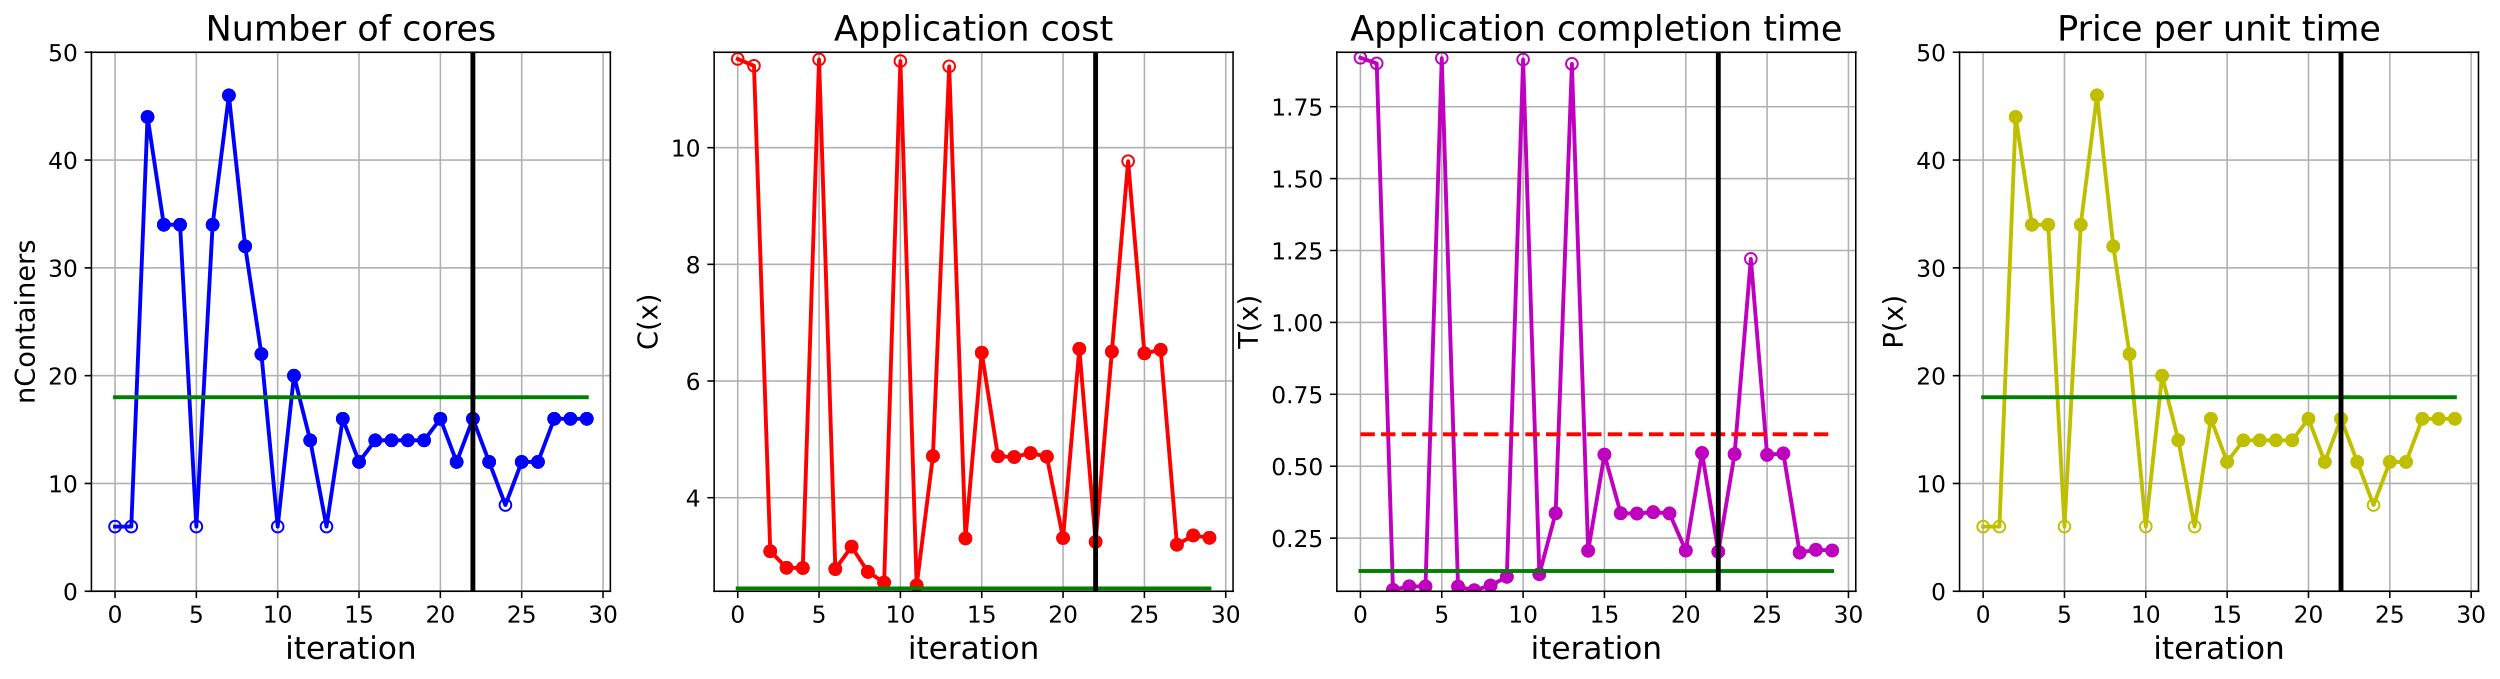 <?xml version="1.0" encoding="utf-8" standalone="no"?>
<!DOCTYPE svg PUBLIC "-//W3C//DTD SVG 1.1//EN"
  "http://www.w3.org/Graphics/SVG/1.1/DTD/svg11.dtd">
<!-- Created with matplotlib (https://matplotlib.org/) -->
<svg height="349.376pt" version="1.1" viewBox="0 0 1285.69 349.376" width="1285.69pt" xmlns="http://www.w3.org/2000/svg" xmlns:xlink="http://www.w3.org/1999/xlink">
 <defs>
  <style type="text/css">
*{stroke-linecap:butt;stroke-linejoin:round;}
  </style>
 </defs>
 <g id="figure_1">
  <g id="patch_1">
   <path d="M 0 349.376 
L 1285.69 349.376 
L 1285.69 0 
L 0 0 
z
" style="fill:#ffffff;"/>
  </g>
  <g id="axes_1">
   <g id="patch_2">
    <path d="M 47.019 304.077 
L 313.889 304.077 
L 313.889 26.877 
L 47.019 26.877 
z
" style="fill:#ffffff;"/>
   </g>
   <g id="matplotlib.axis_1">
    <g id="xtick_1">
     <g id="line2d_1">
      <path clip-path="url(#p410c6ee714)" d="M 59.15 304.077 
L 59.15 26.877 
" style="fill:none;stroke:#b0b0b0;stroke-linecap:square;stroke-width:0.8;"/>
     </g>
     <g id="line2d_2">
      <defs>
       <path d="M 0 0 
L 0 3.5 
" id="m9f447c533d" style="stroke:#000000;stroke-width:0.8;"/>
      </defs>
      <g>
       <use style="stroke:#000000;stroke-width:0.8;" x="59.15" xlink:href="#m9f447c533d" y="304.077"/>
      </g>
     </g>
     <g id="text_1">
      <!-- 0 -->
      <defs>
       <path d="M 31.781 66.406 
Q 24.172 66.406 20.328 58.906 
Q 16.5 51.422 16.5 36.375 
Q 16.5 21.391 20.328 13.891 
Q 24.172 6.391 31.781 6.391 
Q 39.453 6.391 43.281 13.891 
Q 47.125 21.391 47.125 36.375 
Q 47.125 51.422 43.281 58.906 
Q 39.453 66.406 31.781 66.406 
z
M 31.781 74.219 
Q 44.047 74.219 50.516 64.516 
Q 56.984 54.828 56.984 36.375 
Q 56.984 17.969 50.516 8.266 
Q 44.047 -1.422 31.781 -1.422 
Q 19.531 -1.422 13.062 8.266 
Q 6.594 17.969 6.594 36.375 
Q 6.594 54.828 13.062 64.516 
Q 19.531 74.219 31.781 74.219 
z
" id="DejaVuSans-48"/>
      </defs>
      <g transform="translate(55.332 320.195)scale(0.12 -0.12)">
       <use xlink:href="#DejaVuSans-48"/>
      </g>
     </g>
    </g>
    <g id="xtick_2">
     <g id="line2d_3">
      <path clip-path="url(#p410c6ee714)" d="M 100.979 304.077 
L 100.979 26.877 
" style="fill:none;stroke:#b0b0b0;stroke-linecap:square;stroke-width:0.8;"/>
     </g>
     <g id="line2d_4">
      <g>
       <use style="stroke:#000000;stroke-width:0.8;" x="100.979" xlink:href="#m9f447c533d" y="304.077"/>
      </g>
     </g>
     <g id="text_2">
      <!-- 5 -->
      <defs>
       <path d="M 10.797 72.906 
L 49.516 72.906 
L 49.516 64.594 
L 19.828 64.594 
L 19.828 46.734 
Q 21.969 47.469 24.109 47.828 
Q 26.266 48.188 28.422 48.188 
Q 40.625 48.188 47.75 41.5 
Q 54.891 34.812 54.891 23.391 
Q 54.891 11.625 47.562 5.094 
Q 40.234 -1.422 26.906 -1.422 
Q 22.312 -1.422 17.547 -0.641 
Q 12.797 0.141 7.719 1.703 
L 7.719 11.625 
Q 12.109 9.234 16.797 8.062 
Q 21.484 6.891 26.703 6.891 
Q 35.156 6.891 40.078 11.328 
Q 45.016 15.766 45.016 23.391 
Q 45.016 31 40.078 35.438 
Q 35.156 39.891 26.703 39.891 
Q 22.75 39.891 18.812 39.016 
Q 14.891 38.141 10.797 36.281 
z
" id="DejaVuSans-53"/>
      </defs>
      <g transform="translate(97.161 320.195)scale(0.12 -0.12)">
       <use xlink:href="#DejaVuSans-53"/>
      </g>
     </g>
    </g>
    <g id="xtick_3">
     <g id="line2d_5">
      <path clip-path="url(#p410c6ee714)" d="M 142.808 304.077 
L 142.808 26.877 
" style="fill:none;stroke:#b0b0b0;stroke-linecap:square;stroke-width:0.8;"/>
     </g>
     <g id="line2d_6">
      <g>
       <use style="stroke:#000000;stroke-width:0.8;" x="142.808" xlink:href="#m9f447c533d" y="304.077"/>
      </g>
     </g>
     <g id="text_3">
      <!-- 10 -->
      <defs>
       <path d="M 12.406 8.297 
L 28.516 8.297 
L 28.516 63.922 
L 10.984 60.406 
L 10.984 69.391 
L 28.422 72.906 
L 38.281 72.906 
L 38.281 8.297 
L 54.391 8.297 
L 54.391 0 
L 12.406 0 
z
" id="DejaVuSans-49"/>
      </defs>
      <g transform="translate(135.173 320.195)scale(0.12 -0.12)">
       <use xlink:href="#DejaVuSans-49"/>
       <use x="63.623" xlink:href="#DejaVuSans-48"/>
      </g>
     </g>
    </g>
    <g id="xtick_4">
     <g id="line2d_7">
      <path clip-path="url(#p410c6ee714)" d="M 184.637 304.077 
L 184.637 26.877 
" style="fill:none;stroke:#b0b0b0;stroke-linecap:square;stroke-width:0.8;"/>
     </g>
     <g id="line2d_8">
      <g>
       <use style="stroke:#000000;stroke-width:0.8;" x="184.637" xlink:href="#m9f447c533d" y="304.077"/>
      </g>
     </g>
     <g id="text_4">
      <!-- 15 -->
      <g transform="translate(177.002 320.195)scale(0.12 -0.12)">
       <use xlink:href="#DejaVuSans-49"/>
       <use x="63.623" xlink:href="#DejaVuSans-53"/>
      </g>
     </g>
    </g>
    <g id="xtick_5">
     <g id="line2d_9">
      <path clip-path="url(#p410c6ee714)" d="M 226.466 304.077 
L 226.466 26.877 
" style="fill:none;stroke:#b0b0b0;stroke-linecap:square;stroke-width:0.8;"/>
     </g>
     <g id="line2d_10">
      <g>
       <use style="stroke:#000000;stroke-width:0.8;" x="226.466" xlink:href="#m9f447c533d" y="304.077"/>
      </g>
     </g>
     <g id="text_5">
      <!-- 20 -->
      <defs>
       <path d="M 19.188 8.297 
L 53.609 8.297 
L 53.609 0 
L 7.328 0 
L 7.328 8.297 
Q 12.938 14.109 22.625 23.891 
Q 32.328 33.688 34.812 36.531 
Q 39.547 41.844 41.422 45.531 
Q 43.312 49.219 43.312 52.781 
Q 43.312 58.594 39.234 62.25 
Q 35.156 65.922 28.609 65.922 
Q 23.969 65.922 18.812 64.312 
Q 13.672 62.703 7.812 59.422 
L 7.812 69.391 
Q 13.766 71.781 18.938 73 
Q 24.125 74.219 28.422 74.219 
Q 39.75 74.219 46.484 68.547 
Q 53.219 62.891 53.219 53.422 
Q 53.219 48.922 51.531 44.891 
Q 49.859 40.875 45.406 35.406 
Q 44.188 33.984 37.641 27.219 
Q 31.109 20.453 19.188 8.297 
z
" id="DejaVuSans-50"/>
      </defs>
      <g transform="translate(218.831 320.195)scale(0.12 -0.12)">
       <use xlink:href="#DejaVuSans-50"/>
       <use x="63.623" xlink:href="#DejaVuSans-48"/>
      </g>
     </g>
    </g>
    <g id="xtick_6">
     <g id="line2d_11">
      <path clip-path="url(#p410c6ee714)" d="M 268.295 304.077 
L 268.295 26.877 
" style="fill:none;stroke:#b0b0b0;stroke-linecap:square;stroke-width:0.8;"/>
     </g>
     <g id="line2d_12">
      <g>
       <use style="stroke:#000000;stroke-width:0.8;" x="268.295" xlink:href="#m9f447c533d" y="304.077"/>
      </g>
     </g>
     <g id="text_6">
      <!-- 25 -->
      <g transform="translate(260.66 320.195)scale(0.12 -0.12)">
       <use xlink:href="#DejaVuSans-50"/>
       <use x="63.623" xlink:href="#DejaVuSans-53"/>
      </g>
     </g>
    </g>
    <g id="xtick_7">
     <g id="line2d_13">
      <path clip-path="url(#p410c6ee714)" d="M 310.124 304.077 
L 310.124 26.877 
" style="fill:none;stroke:#b0b0b0;stroke-linecap:square;stroke-width:0.8;"/>
     </g>
     <g id="line2d_14">
      <g>
       <use style="stroke:#000000;stroke-width:0.8;" x="310.124" xlink:href="#m9f447c533d" y="304.077"/>
      </g>
     </g>
     <g id="text_7">
      <!-- 30 -->
      <defs>
       <path d="M 40.578 39.312 
Q 47.656 37.797 51.625 33 
Q 55.609 28.219 55.609 21.188 
Q 55.609 10.406 48.188 4.484 
Q 40.766 -1.422 27.094 -1.422 
Q 22.516 -1.422 17.656 -0.516 
Q 12.797 0.391 7.625 2.203 
L 7.625 11.719 
Q 11.719 9.328 16.594 8.109 
Q 21.484 6.891 26.812 6.891 
Q 36.078 6.891 40.938 10.547 
Q 45.797 14.203 45.797 21.188 
Q 45.797 27.641 41.281 31.266 
Q 36.766 34.906 28.719 34.906 
L 20.219 34.906 
L 20.219 43.016 
L 29.109 43.016 
Q 36.375 43.016 40.234 45.922 
Q 44.094 48.828 44.094 54.297 
Q 44.094 59.906 40.109 62.906 
Q 36.141 65.922 28.719 65.922 
Q 24.656 65.922 20.016 65.031 
Q 15.375 64.156 9.812 62.312 
L 9.812 71.094 
Q 15.438 72.656 20.344 73.438 
Q 25.25 74.219 29.594 74.219 
Q 40.828 74.219 47.359 69.109 
Q 53.906 64.016 53.906 55.328 
Q 53.906 49.266 50.438 45.094 
Q 46.969 40.922 40.578 39.312 
z
" id="DejaVuSans-51"/>
      </defs>
      <g transform="translate(302.489 320.195)scale(0.12 -0.12)">
       <use xlink:href="#DejaVuSans-51"/>
       <use x="63.623" xlink:href="#DejaVuSans-48"/>
      </g>
     </g>
    </g>
    <g id="text_8">
     <!-- iteration -->
     <defs>
      <path d="M 9.422 54.688 
L 18.406 54.688 
L 18.406 0 
L 9.422 0 
z
M 9.422 75.984 
L 18.406 75.984 
L 18.406 64.594 
L 9.422 64.594 
z
" id="DejaVuSans-105"/>
      <path d="M 18.312 70.219 
L 18.312 54.688 
L 36.812 54.688 
L 36.812 47.703 
L 18.312 47.703 
L 18.312 18.016 
Q 18.312 11.328 20.141 9.422 
Q 21.969 7.516 27.594 7.516 
L 36.812 7.516 
L 36.812 0 
L 27.594 0 
Q 17.188 0 13.234 3.875 
Q 9.281 7.766 9.281 18.016 
L 9.281 47.703 
L 2.688 47.703 
L 2.688 54.688 
L 9.281 54.688 
L 9.281 70.219 
z
" id="DejaVuSans-116"/>
      <path d="M 56.203 29.594 
L 56.203 25.203 
L 14.891 25.203 
Q 15.484 15.922 20.484 11.062 
Q 25.484 6.203 34.422 6.203 
Q 39.594 6.203 44.453 7.469 
Q 49.312 8.734 54.109 11.281 
L 54.109 2.781 
Q 49.266 0.734 44.188 -0.344 
Q 39.109 -1.422 33.891 -1.422 
Q 20.797 -1.422 13.156 6.188 
Q 5.516 13.812 5.516 26.812 
Q 5.516 40.234 12.766 48.109 
Q 20.016 56 32.328 56 
Q 43.359 56 49.781 48.891 
Q 56.203 41.797 56.203 29.594 
z
M 47.219 32.234 
Q 47.125 39.594 43.094 43.984 
Q 39.062 48.391 32.422 48.391 
Q 24.906 48.391 20.391 44.141 
Q 15.875 39.891 15.188 32.172 
z
" id="DejaVuSans-101"/>
      <path d="M 41.109 46.297 
Q 39.594 47.172 37.812 47.578 
Q 36.031 48 33.891 48 
Q 26.266 48 22.188 43.047 
Q 18.109 38.094 18.109 28.812 
L 18.109 0 
L 9.078 0 
L 9.078 54.688 
L 18.109 54.688 
L 18.109 46.188 
Q 20.953 51.172 25.484 53.578 
Q 30.031 56 36.531 56 
Q 37.453 56 38.578 55.875 
Q 39.703 55.766 41.062 55.516 
z
" id="DejaVuSans-114"/>
      <path d="M 34.281 27.484 
Q 23.391 27.484 19.188 25 
Q 14.984 22.516 14.984 16.5 
Q 14.984 11.719 18.141 8.906 
Q 21.297 6.109 26.703 6.109 
Q 34.188 6.109 38.703 11.406 
Q 43.219 16.703 43.219 25.484 
L 43.219 27.484 
z
M 52.203 31.203 
L 52.203 0 
L 43.219 0 
L 43.219 8.297 
Q 40.141 3.328 35.547 0.953 
Q 30.953 -1.422 24.312 -1.422 
Q 15.922 -1.422 10.953 3.297 
Q 6 8.016 6 15.922 
Q 6 25.141 12.172 29.828 
Q 18.359 34.516 30.609 34.516 
L 43.219 34.516 
L 43.219 35.406 
Q 43.219 41.609 39.141 45 
Q 35.062 48.391 27.688 48.391 
Q 23 48.391 18.547 47.266 
Q 14.109 46.141 10.016 43.891 
L 10.016 52.203 
Q 14.938 54.109 19.578 55.047 
Q 24.219 56 28.609 56 
Q 40.484 56 46.344 49.844 
Q 52.203 43.703 52.203 31.203 
z
" id="DejaVuSans-97"/>
      <path d="M 30.609 48.391 
Q 23.391 48.391 19.188 42.75 
Q 14.984 37.109 14.984 27.297 
Q 14.984 17.484 19.156 11.844 
Q 23.344 6.203 30.609 6.203 
Q 37.797 6.203 41.984 11.859 
Q 46.188 17.531 46.188 27.297 
Q 46.188 37.016 41.984 42.703 
Q 37.797 48.391 30.609 48.391 
z
M 30.609 56 
Q 42.328 56 49.016 48.375 
Q 55.719 40.766 55.719 27.297 
Q 55.719 13.875 49.016 6.219 
Q 42.328 -1.422 30.609 -1.422 
Q 18.844 -1.422 12.172 6.219 
Q 5.516 13.875 5.516 27.297 
Q 5.516 40.766 12.172 48.375 
Q 18.844 56 30.609 56 
z
" id="DejaVuSans-111"/>
      <path d="M 54.891 33.016 
L 54.891 0 
L 45.906 0 
L 45.906 32.719 
Q 45.906 40.484 42.875 44.328 
Q 39.844 48.188 33.797 48.188 
Q 26.516 48.188 22.312 43.547 
Q 18.109 38.922 18.109 30.906 
L 18.109 0 
L 9.078 0 
L 9.078 54.688 
L 18.109 54.688 
L 18.109 46.188 
Q 21.344 51.125 25.703 53.562 
Q 30.078 56 35.797 56 
Q 45.219 56 50.047 50.172 
Q 54.891 44.344 54.891 33.016 
z
" id="DejaVuSans-110"/>
     </defs>
     <g transform="translate(146.658 338.848)scale(0.16 -0.16)">
      <use xlink:href="#DejaVuSans-105"/>
      <use x="27.783" xlink:href="#DejaVuSans-116"/>
      <use x="66.992" xlink:href="#DejaVuSans-101"/>
      <use x="128.516" xlink:href="#DejaVuSans-114"/>
      <use x="169.629" xlink:href="#DejaVuSans-97"/>
      <use x="230.908" xlink:href="#DejaVuSans-116"/>
      <use x="270.117" xlink:href="#DejaVuSans-105"/>
      <use x="297.9" xlink:href="#DejaVuSans-111"/>
      <use x="359.082" xlink:href="#DejaVuSans-110"/>
     </g>
    </g>
   </g>
   <g id="matplotlib.axis_2">
    <g id="ytick_1">
     <g id="line2d_15">
      <path clip-path="url(#p410c6ee714)" d="M 47.019 304.077 
L 313.889 304.077 
" style="fill:none;stroke:#b0b0b0;stroke-linecap:square;stroke-width:0.8;"/>
     </g>
     <g id="line2d_16">
      <defs>
       <path d="M 0 0 
L -3.5 0 
" id="m9ccf97b7dc" style="stroke:#000000;stroke-width:0.8;"/>
      </defs>
      <g>
       <use style="stroke:#000000;stroke-width:0.8;" x="47.019" xlink:href="#m9ccf97b7dc" y="304.077"/>
      </g>
     </g>
     <g id="text_9">
      <!-- 0 -->
      <g transform="translate(32.384 308.636)scale(0.12 -0.12)">
       <use xlink:href="#DejaVuSans-48"/>
      </g>
     </g>
    </g>
    <g id="ytick_2">
     <g id="line2d_17">
      <path clip-path="url(#p410c6ee714)" d="M 47.019 248.637 
L 313.889 248.637 
" style="fill:none;stroke:#b0b0b0;stroke-linecap:square;stroke-width:0.8;"/>
     </g>
     <g id="line2d_18">
      <g>
       <use style="stroke:#000000;stroke-width:0.8;" x="47.019" xlink:href="#m9ccf97b7dc" y="248.637"/>
      </g>
     </g>
     <g id="text_10">
      <!-- 10 -->
      <g transform="translate(24.749 253.196)scale(0.12 -0.12)">
       <use xlink:href="#DejaVuSans-49"/>
       <use x="63.623" xlink:href="#DejaVuSans-48"/>
      </g>
     </g>
    </g>
    <g id="ytick_3">
     <g id="line2d_19">
      <path clip-path="url(#p410c6ee714)" d="M 47.019 193.197 
L 313.889 193.197 
" style="fill:none;stroke:#b0b0b0;stroke-linecap:square;stroke-width:0.8;"/>
     </g>
     <g id="line2d_20">
      <g>
       <use style="stroke:#000000;stroke-width:0.8;" x="47.019" xlink:href="#m9ccf97b7dc" y="193.197"/>
      </g>
     </g>
     <g id="text_11">
      <!-- 20 -->
      <g transform="translate(24.749 197.756)scale(0.12 -0.12)">
       <use xlink:href="#DejaVuSans-50"/>
       <use x="63.623" xlink:href="#DejaVuSans-48"/>
      </g>
     </g>
    </g>
    <g id="ytick_4">
     <g id="line2d_21">
      <path clip-path="url(#p410c6ee714)" d="M 47.019 137.757 
L 313.889 137.757 
" style="fill:none;stroke:#b0b0b0;stroke-linecap:square;stroke-width:0.8;"/>
     </g>
     <g id="line2d_22">
      <g>
       <use style="stroke:#000000;stroke-width:0.8;" x="47.019" xlink:href="#m9ccf97b7dc" y="137.757"/>
      </g>
     </g>
     <g id="text_12">
      <!-- 30 -->
      <g transform="translate(24.749 142.316)scale(0.12 -0.12)">
       <use xlink:href="#DejaVuSans-51"/>
       <use x="63.623" xlink:href="#DejaVuSans-48"/>
      </g>
     </g>
    </g>
    <g id="ytick_5">
     <g id="line2d_23">
      <path clip-path="url(#p410c6ee714)" d="M 47.019 82.317 
L 313.889 82.317 
" style="fill:none;stroke:#b0b0b0;stroke-linecap:square;stroke-width:0.8;"/>
     </g>
     <g id="line2d_24">
      <g>
       <use style="stroke:#000000;stroke-width:0.8;" x="47.019" xlink:href="#m9ccf97b7dc" y="82.317"/>
      </g>
     </g>
     <g id="text_13">
      <!-- 40 -->
      <defs>
       <path d="M 37.797 64.312 
L 12.891 25.391 
L 37.797 25.391 
z
M 35.203 72.906 
L 47.609 72.906 
L 47.609 25.391 
L 58.016 25.391 
L 58.016 17.188 
L 47.609 17.188 
L 47.609 0 
L 37.797 0 
L 37.797 17.188 
L 4.891 17.188 
L 4.891 26.703 
z
" id="DejaVuSans-52"/>
      </defs>
      <g transform="translate(24.749 86.876)scale(0.12 -0.12)">
       <use xlink:href="#DejaVuSans-52"/>
       <use x="63.623" xlink:href="#DejaVuSans-48"/>
      </g>
     </g>
    </g>
    <g id="ytick_6">
     <g id="line2d_25">
      <path clip-path="url(#p410c6ee714)" d="M 47.019 26.877 
L 313.889 26.877 
" style="fill:none;stroke:#b0b0b0;stroke-linecap:square;stroke-width:0.8;"/>
     </g>
     <g id="line2d_26">
      <g>
       <use style="stroke:#000000;stroke-width:0.8;" x="47.019" xlink:href="#m9ccf97b7dc" y="26.877"/>
      </g>
     </g>
     <g id="text_14">
      <!-- 50 -->
      <g transform="translate(24.749 31.436)scale(0.12 -0.12)">
       <use xlink:href="#DejaVuSans-53"/>
       <use x="63.623" xlink:href="#DejaVuSans-48"/>
      </g>
     </g>
    </g>
    <g id="text_15">
     <!-- nContainers -->
     <defs>
      <path d="M 64.406 67.281 
L 64.406 56.891 
Q 59.422 61.531 53.781 63.812 
Q 48.141 66.109 41.797 66.109 
Q 29.297 66.109 22.656 58.469 
Q 16.016 50.828 16.016 36.375 
Q 16.016 21.969 22.656 14.328 
Q 29.297 6.688 41.797 6.688 
Q 48.141 6.688 53.781 8.984 
Q 59.422 11.281 64.406 15.922 
L 64.406 5.609 
Q 59.234 2.094 53.438 0.328 
Q 47.656 -1.422 41.219 -1.422 
Q 24.656 -1.422 15.125 8.703 
Q 5.609 18.844 5.609 36.375 
Q 5.609 53.953 15.125 64.078 
Q 24.656 74.219 41.219 74.219 
Q 47.75 74.219 53.531 72.484 
Q 59.328 70.75 64.406 67.281 
z
" id="DejaVuSans-67"/>
      <path d="M 44.281 53.078 
L 44.281 44.578 
Q 40.484 46.531 36.375 47.5 
Q 32.281 48.484 27.875 48.484 
Q 21.188 48.484 17.844 46.438 
Q 14.5 44.391 14.5 40.281 
Q 14.5 37.156 16.891 35.375 
Q 19.281 33.594 26.516 31.984 
L 29.594 31.297 
Q 39.156 29.25 43.188 25.516 
Q 47.219 21.781 47.219 15.094 
Q 47.219 7.469 41.188 3.016 
Q 35.156 -1.422 24.609 -1.422 
Q 20.219 -1.422 15.453 -0.562 
Q 10.688 0.297 5.422 2 
L 5.422 11.281 
Q 10.406 8.688 15.234 7.391 
Q 20.062 6.109 24.812 6.109 
Q 31.156 6.109 34.562 8.281 
Q 37.984 10.453 37.984 14.406 
Q 37.984 18.062 35.516 20.016 
Q 33.062 21.969 24.703 23.781 
L 21.578 24.516 
Q 13.234 26.266 9.516 29.906 
Q 5.812 33.547 5.812 39.891 
Q 5.812 47.609 11.281 51.797 
Q 16.75 56 26.812 56 
Q 31.781 56 36.172 55.266 
Q 40.578 54.547 44.281 53.078 
z
" id="DejaVuSans-115"/>
     </defs>
     <g transform="translate(17.838 207.767)rotate(-90)scale(0.14 -0.14)">
      <use xlink:href="#DejaVuSans-110"/>
      <use x="63.379" xlink:href="#DejaVuSans-67"/>
      <use x="133.203" xlink:href="#DejaVuSans-111"/>
      <use x="194.385" xlink:href="#DejaVuSans-110"/>
      <use x="257.764" xlink:href="#DejaVuSans-116"/>
      <use x="296.973" xlink:href="#DejaVuSans-97"/>
      <use x="358.252" xlink:href="#DejaVuSans-105"/>
      <use x="386.035" xlink:href="#DejaVuSans-110"/>
      <use x="449.414" xlink:href="#DejaVuSans-101"/>
      <use x="510.938" xlink:href="#DejaVuSans-114"/>
      <use x="552.051" xlink:href="#DejaVuSans-115"/>
     </g>
    </g>
   </g>
   <g id="line2d_27">
    <path clip-path="url(#p410c6ee714)" d="M 59.15 270.813 
L 67.516 270.813 
L 75.881 60.141 
L 84.247 115.581 
L 92.613 115.581 
L 100.979 270.813 
L 109.345 115.581 
L 117.711 49.053 
L 126.076 126.669 
L 134.442 182.109 
L 142.808 270.813 
L 151.174 193.197 
L 159.54 226.461 
L 167.905 270.813 
L 176.271 215.373 
L 184.637 237.549 
L 193.003 226.461 
L 201.369 226.461 
L 209.735 226.461 
L 218.1 226.461 
L 226.466 215.373 
L 234.832 237.549 
L 243.198 215.373 
L 251.564 237.549 
L 259.929 259.725 
L 268.295 237.549 
L 276.661 237.549 
L 285.027 215.373 
L 293.393 215.373 
L 301.759 215.373 
" style="fill:none;stroke:#0000ff;stroke-linecap:square;stroke-width:2;"/>
    <defs>
     <path d="M 0 3 
C 0.796 3 1.559 2.684 2.121 2.121 
C 2.684 1.559 3 0.796 3 0 
C 3 -0.796 2.684 -1.559 2.121 -2.121 
C 1.559 -2.684 0.796 -3 0 -3 
C -0.796 -3 -1.559 -2.684 -2.121 -2.121 
C -2.684 -1.559 -3 -0.796 -3 0 
C -3 0.796 -2.684 1.559 -2.121 2.121 
C -1.559 2.684 -0.796 3 0 3 
z
" id="m9a104362ae" style="stroke:#0000ff;"/>
    </defs>
    <g clip-path="url(#p410c6ee714)">
     <use style="fill-opacity:0;stroke:#0000ff;" x="59.15" xlink:href="#m9a104362ae" y="270.813"/>
     <use style="fill-opacity:0;stroke:#0000ff;" x="67.516" xlink:href="#m9a104362ae" y="270.813"/>
     <use style="fill-opacity:0;stroke:#0000ff;" x="75.881" xlink:href="#m9a104362ae" y="60.141"/>
     <use style="fill-opacity:0;stroke:#0000ff;" x="84.247" xlink:href="#m9a104362ae" y="115.581"/>
     <use style="fill-opacity:0;stroke:#0000ff;" x="92.613" xlink:href="#m9a104362ae" y="115.581"/>
     <use style="fill-opacity:0;stroke:#0000ff;" x="100.979" xlink:href="#m9a104362ae" y="270.813"/>
     <use style="fill-opacity:0;stroke:#0000ff;" x="109.345" xlink:href="#m9a104362ae" y="115.581"/>
     <use style="fill-opacity:0;stroke:#0000ff;" x="117.711" xlink:href="#m9a104362ae" y="49.053"/>
     <use style="fill-opacity:0;stroke:#0000ff;" x="126.076" xlink:href="#m9a104362ae" y="126.669"/>
     <use style="fill-opacity:0;stroke:#0000ff;" x="134.442" xlink:href="#m9a104362ae" y="182.109"/>
     <use style="fill-opacity:0;stroke:#0000ff;" x="142.808" xlink:href="#m9a104362ae" y="270.813"/>
     <use style="fill-opacity:0;stroke:#0000ff;" x="151.174" xlink:href="#m9a104362ae" y="193.197"/>
     <use style="fill-opacity:0;stroke:#0000ff;" x="159.54" xlink:href="#m9a104362ae" y="226.461"/>
     <use style="fill-opacity:0;stroke:#0000ff;" x="167.905" xlink:href="#m9a104362ae" y="270.813"/>
     <use style="fill-opacity:0;stroke:#0000ff;" x="176.271" xlink:href="#m9a104362ae" y="215.373"/>
     <use style="fill-opacity:0;stroke:#0000ff;" x="184.637" xlink:href="#m9a104362ae" y="237.549"/>
     <use style="fill-opacity:0;stroke:#0000ff;" x="193.003" xlink:href="#m9a104362ae" y="226.461"/>
     <use style="fill-opacity:0;stroke:#0000ff;" x="201.369" xlink:href="#m9a104362ae" y="226.461"/>
     <use style="fill-opacity:0;stroke:#0000ff;" x="209.735" xlink:href="#m9a104362ae" y="226.461"/>
     <use style="fill-opacity:0;stroke:#0000ff;" x="218.1" xlink:href="#m9a104362ae" y="226.461"/>
     <use style="fill-opacity:0;stroke:#0000ff;" x="226.466" xlink:href="#m9a104362ae" y="215.373"/>
     <use style="fill-opacity:0;stroke:#0000ff;" x="234.832" xlink:href="#m9a104362ae" y="237.549"/>
     <use style="fill-opacity:0;stroke:#0000ff;" x="243.198" xlink:href="#m9a104362ae" y="215.373"/>
     <use style="fill-opacity:0;stroke:#0000ff;" x="251.564" xlink:href="#m9a104362ae" y="237.549"/>
     <use style="fill-opacity:0;stroke:#0000ff;" x="259.929" xlink:href="#m9a104362ae" y="259.725"/>
     <use style="fill-opacity:0;stroke:#0000ff;" x="268.295" xlink:href="#m9a104362ae" y="237.549"/>
     <use style="fill-opacity:0;stroke:#0000ff;" x="276.661" xlink:href="#m9a104362ae" y="237.549"/>
     <use style="fill-opacity:0;stroke:#0000ff;" x="285.027" xlink:href="#m9a104362ae" y="215.373"/>
     <use style="fill-opacity:0;stroke:#0000ff;" x="293.393" xlink:href="#m9a104362ae" y="215.373"/>
     <use style="fill-opacity:0;stroke:#0000ff;" x="301.759" xlink:href="#m9a104362ae" y="215.373"/>
    </g>
   </g>
   <g id="line2d_28">
    <defs>
     <path d="M 0 3 
C 0.796 3 1.559 2.684 2.121 2.121 
C 2.684 1.559 3 0.796 3 0 
C 3 -0.796 2.684 -1.559 2.121 -2.121 
C 1.559 -2.684 0.796 -3 0 -3 
C -0.796 -3 -1.559 -2.684 -2.121 -2.121 
C -2.684 -1.559 -3 -0.796 -3 0 
C -3 0.796 -2.684 1.559 -2.121 2.121 
C -1.559 2.684 -0.796 3 0 3 
z
" id="mebc415143e" style="stroke:#0000ff;"/>
    </defs>
    <g clip-path="url(#p410c6ee714)">
     <use style="fill:#0000ff;stroke:#0000ff;" x="75.881" xlink:href="#mebc415143e" y="60.141"/>
    </g>
   </g>
   <g id="line2d_29">
    <g clip-path="url(#p410c6ee714)">
     <use style="fill:#0000ff;stroke:#0000ff;" x="84.247" xlink:href="#mebc415143e" y="115.581"/>
    </g>
   </g>
   <g id="line2d_30">
    <g clip-path="url(#p410c6ee714)">
     <use style="fill:#0000ff;stroke:#0000ff;" x="92.613" xlink:href="#mebc415143e" y="115.581"/>
    </g>
   </g>
   <g id="line2d_31">
    <g clip-path="url(#p410c6ee714)">
     <use style="fill:#0000ff;stroke:#0000ff;" x="109.345" xlink:href="#mebc415143e" y="115.581"/>
    </g>
   </g>
   <g id="line2d_32">
    <g clip-path="url(#p410c6ee714)">
     <use style="fill:#0000ff;stroke:#0000ff;" x="117.711" xlink:href="#mebc415143e" y="49.053"/>
    </g>
   </g>
   <g id="line2d_33">
    <g clip-path="url(#p410c6ee714)">
     <use style="fill:#0000ff;stroke:#0000ff;" x="126.076" xlink:href="#mebc415143e" y="126.669"/>
    </g>
   </g>
   <g id="line2d_34">
    <g clip-path="url(#p410c6ee714)">
     <use style="fill:#0000ff;stroke:#0000ff;" x="134.442" xlink:href="#mebc415143e" y="182.109"/>
    </g>
   </g>
   <g id="line2d_35">
    <g clip-path="url(#p410c6ee714)">
     <use style="fill:#0000ff;stroke:#0000ff;" x="151.174" xlink:href="#mebc415143e" y="193.197"/>
    </g>
   </g>
   <g id="line2d_36">
    <g clip-path="url(#p410c6ee714)">
     <use style="fill:#0000ff;stroke:#0000ff;" x="159.54" xlink:href="#mebc415143e" y="226.461"/>
    </g>
   </g>
   <g id="line2d_37">
    <g clip-path="url(#p410c6ee714)">
     <use style="fill:#0000ff;stroke:#0000ff;" x="176.271" xlink:href="#mebc415143e" y="215.373"/>
    </g>
   </g>
   <g id="line2d_38">
    <g clip-path="url(#p410c6ee714)">
     <use style="fill:#0000ff;stroke:#0000ff;" x="184.637" xlink:href="#mebc415143e" y="237.549"/>
    </g>
   </g>
   <g id="line2d_39">
    <g clip-path="url(#p410c6ee714)">
     <use style="fill:#0000ff;stroke:#0000ff;" x="193.003" xlink:href="#mebc415143e" y="226.461"/>
    </g>
   </g>
   <g id="line2d_40">
    <g clip-path="url(#p410c6ee714)">
     <use style="fill:#0000ff;stroke:#0000ff;" x="201.369" xlink:href="#mebc415143e" y="226.461"/>
    </g>
   </g>
   <g id="line2d_41">
    <g clip-path="url(#p410c6ee714)">
     <use style="fill:#0000ff;stroke:#0000ff;" x="209.735" xlink:href="#mebc415143e" y="226.461"/>
    </g>
   </g>
   <g id="line2d_42">
    <g clip-path="url(#p410c6ee714)">
     <use style="fill:#0000ff;stroke:#0000ff;" x="218.1" xlink:href="#mebc415143e" y="226.461"/>
    </g>
   </g>
   <g id="line2d_43">
    <g clip-path="url(#p410c6ee714)">
     <use style="fill:#0000ff;stroke:#0000ff;" x="226.466" xlink:href="#mebc415143e" y="215.373"/>
    </g>
   </g>
   <g id="line2d_44">
    <g clip-path="url(#p410c6ee714)">
     <use style="fill:#0000ff;stroke:#0000ff;" x="234.832" xlink:href="#mebc415143e" y="237.549"/>
    </g>
   </g>
   <g id="line2d_45">
    <g clip-path="url(#p410c6ee714)">
     <use style="fill:#0000ff;stroke:#0000ff;" x="243.198" xlink:href="#mebc415143e" y="215.373"/>
    </g>
   </g>
   <g id="line2d_46">
    <g clip-path="url(#p410c6ee714)">
     <use style="fill:#0000ff;stroke:#0000ff;" x="251.564" xlink:href="#mebc415143e" y="237.549"/>
    </g>
   </g>
   <g id="line2d_47">
    <g clip-path="url(#p410c6ee714)">
     <use style="fill:#0000ff;stroke:#0000ff;" x="268.295" xlink:href="#mebc415143e" y="237.549"/>
    </g>
   </g>
   <g id="line2d_48">
    <g clip-path="url(#p410c6ee714)">
     <use style="fill:#0000ff;stroke:#0000ff;" x="276.661" xlink:href="#mebc415143e" y="237.549"/>
    </g>
   </g>
   <g id="line2d_49">
    <g clip-path="url(#p410c6ee714)">
     <use style="fill:#0000ff;stroke:#0000ff;" x="285.027" xlink:href="#mebc415143e" y="215.373"/>
    </g>
   </g>
   <g id="line2d_50">
    <g clip-path="url(#p410c6ee714)">
     <use style="fill:#0000ff;stroke:#0000ff;" x="293.393" xlink:href="#mebc415143e" y="215.373"/>
    </g>
   </g>
   <g id="line2d_51">
    <g clip-path="url(#p410c6ee714)">
     <use style="fill:#0000ff;stroke:#0000ff;" x="301.759" xlink:href="#mebc415143e" y="215.373"/>
    </g>
   </g>
   <g id="line2d_52">
    <path clip-path="url(#p410c6ee714)" d="M 59.15 204.285 
L 67.516 204.285 
L 75.881 204.285 
L 84.247 204.285 
L 92.613 204.285 
L 100.979 204.285 
L 109.345 204.285 
L 117.711 204.285 
L 126.076 204.285 
L 134.442 204.285 
L 142.808 204.285 
L 151.174 204.285 
L 159.54 204.285 
L 167.905 204.285 
L 176.271 204.285 
L 184.637 204.285 
L 193.003 204.285 
L 201.369 204.285 
L 209.735 204.285 
L 218.1 204.285 
L 226.466 204.285 
L 234.832 204.285 
L 243.198 204.285 
L 251.564 204.285 
L 259.929 204.285 
L 268.295 204.285 
L 276.661 204.285 
L 285.027 204.285 
L 293.393 204.285 
L 301.759 204.285 
" style="fill:none;stroke:#008000;stroke-linecap:square;stroke-width:2;"/>
   </g>
   <g id="line2d_53">
    <path clip-path="url(#p410c6ee714)" d="M 243.198 304.077 
L 243.198 26.877 
" style="fill:none;stroke:#000000;stroke-linecap:square;stroke-width:2.5;"/>
   </g>
   <g id="patch_3">
    <path d="M 47.019 304.077 
L 47.019 26.877 
" style="fill:none;stroke:#000000;stroke-linecap:square;stroke-linejoin:miter;stroke-width:0.8;"/>
   </g>
   <g id="patch_4">
    <path d="M 313.889 304.077 
L 313.889 26.877 
" style="fill:none;stroke:#000000;stroke-linecap:square;stroke-linejoin:miter;stroke-width:0.8;"/>
   </g>
   <g id="patch_5">
    <path d="M 47.019 304.077 
L 313.889 304.077 
" style="fill:none;stroke:#000000;stroke-linecap:square;stroke-linejoin:miter;stroke-width:0.8;"/>
   </g>
   <g id="patch_6">
    <path d="M 47.019 26.877 
L 313.889 26.877 
" style="fill:none;stroke:#000000;stroke-linecap:square;stroke-linejoin:miter;stroke-width:0.8;"/>
   </g>
   <g id="text_16">
    <!-- Number of cores -->
    <defs>
     <path d="M 9.812 72.906 
L 23.094 72.906 
L 55.422 11.922 
L 55.422 72.906 
L 64.984 72.906 
L 64.984 0 
L 51.703 0 
L 19.391 60.984 
L 19.391 0 
L 9.812 0 
z
" id="DejaVuSans-78"/>
     <path d="M 8.5 21.578 
L 8.5 54.688 
L 17.484 54.688 
L 17.484 21.922 
Q 17.484 14.156 20.5 10.266 
Q 23.531 6.391 29.594 6.391 
Q 36.859 6.391 41.078 11.031 
Q 45.312 15.672 45.312 23.688 
L 45.312 54.688 
L 54.297 54.688 
L 54.297 0 
L 45.312 0 
L 45.312 8.406 
Q 42.047 3.422 37.719 1 
Q 33.406 -1.422 27.688 -1.422 
Q 18.266 -1.422 13.375 4.438 
Q 8.5 10.297 8.5 21.578 
z
M 31.109 56 
z
" id="DejaVuSans-117"/>
     <path d="M 52 44.188 
Q 55.375 50.25 60.062 53.125 
Q 64.75 56 71.094 56 
Q 79.641 56 84.281 50.016 
Q 88.922 44.047 88.922 33.016 
L 88.922 0 
L 79.891 0 
L 79.891 32.719 
Q 79.891 40.578 77.094 44.375 
Q 74.312 48.188 68.609 48.188 
Q 61.625 48.188 57.562 43.547 
Q 53.516 38.922 53.516 30.906 
L 53.516 0 
L 44.484 0 
L 44.484 32.719 
Q 44.484 40.625 41.703 44.406 
Q 38.922 48.188 33.109 48.188 
Q 26.219 48.188 22.156 43.531 
Q 18.109 38.875 18.109 30.906 
L 18.109 0 
L 9.078 0 
L 9.078 54.688 
L 18.109 54.688 
L 18.109 46.188 
Q 21.188 51.219 25.484 53.609 
Q 29.781 56 35.688 56 
Q 41.656 56 45.828 52.969 
Q 50 49.953 52 44.188 
z
" id="DejaVuSans-109"/>
     <path d="M 48.688 27.297 
Q 48.688 37.203 44.609 42.844 
Q 40.531 48.484 33.406 48.484 
Q 26.266 48.484 22.188 42.844 
Q 18.109 37.203 18.109 27.297 
Q 18.109 17.391 22.188 11.75 
Q 26.266 6.109 33.406 6.109 
Q 40.531 6.109 44.609 11.75 
Q 48.688 17.391 48.688 27.297 
z
M 18.109 46.391 
Q 20.953 51.266 25.266 53.625 
Q 29.594 56 35.594 56 
Q 45.562 56 51.781 48.094 
Q 58.016 40.188 58.016 27.297 
Q 58.016 14.406 51.781 6.484 
Q 45.562 -1.422 35.594 -1.422 
Q 29.594 -1.422 25.266 0.953 
Q 20.953 3.328 18.109 8.203 
L 18.109 0 
L 9.078 0 
L 9.078 75.984 
L 18.109 75.984 
z
" id="DejaVuSans-98"/>
     <path id="DejaVuSans-32"/>
     <path d="M 37.109 75.984 
L 37.109 68.5 
L 28.516 68.5 
Q 23.688 68.5 21.797 66.547 
Q 19.922 64.594 19.922 59.516 
L 19.922 54.688 
L 34.719 54.688 
L 34.719 47.703 
L 19.922 47.703 
L 19.922 0 
L 10.891 0 
L 10.891 47.703 
L 2.297 47.703 
L 2.297 54.688 
L 10.891 54.688 
L 10.891 58.5 
Q 10.891 67.625 15.141 71.797 
Q 19.391 75.984 28.609 75.984 
z
" id="DejaVuSans-102"/>
     <path d="M 48.781 52.594 
L 48.781 44.188 
Q 44.969 46.297 41.141 47.344 
Q 37.312 48.391 33.406 48.391 
Q 24.656 48.391 19.812 42.844 
Q 14.984 37.312 14.984 27.297 
Q 14.984 17.281 19.812 11.734 
Q 24.656 6.203 33.406 6.203 
Q 37.312 6.203 41.141 7.25 
Q 44.969 8.297 48.781 10.406 
L 48.781 2.094 
Q 45.016 0.344 40.984 -0.531 
Q 36.969 -1.422 32.422 -1.422 
Q 20.062 -1.422 12.781 6.344 
Q 5.516 14.109 5.516 27.297 
Q 5.516 40.672 12.859 48.328 
Q 20.219 56 33.016 56 
Q 37.156 56 41.109 55.141 
Q 45.062 54.297 48.781 52.594 
z
" id="DejaVuSans-99"/>
    </defs>
    <g transform="translate(105.725 20.877)scale(0.18 -0.18)">
     <use xlink:href="#DejaVuSans-78"/>
     <use x="74.805" xlink:href="#DejaVuSans-117"/>
     <use x="138.184" xlink:href="#DejaVuSans-109"/>
     <use x="235.596" xlink:href="#DejaVuSans-98"/>
     <use x="299.072" xlink:href="#DejaVuSans-101"/>
     <use x="360.596" xlink:href="#DejaVuSans-114"/>
     <use x="401.709" xlink:href="#DejaVuSans-32"/>
     <use x="433.496" xlink:href="#DejaVuSans-111"/>
     <use x="494.678" xlink:href="#DejaVuSans-102"/>
     <use x="529.883" xlink:href="#DejaVuSans-32"/>
     <use x="561.67" xlink:href="#DejaVuSans-99"/>
     <use x="616.65" xlink:href="#DejaVuSans-111"/>
     <use x="677.832" xlink:href="#DejaVuSans-114"/>
     <use x="716.695" xlink:href="#DejaVuSans-101"/>
     <use x="778.219" xlink:href="#DejaVuSans-115"/>
    </g>
   </g>
  </g>
  <g id="axes_2">
   <g id="patch_7">
    <path d="M 367.263 304.077 
L 634.132 304.077 
L 634.132 26.877 
L 367.263 26.877 
z
" style="fill:#ffffff;"/>
   </g>
   <g id="matplotlib.axis_3">
    <g id="xtick_8">
     <g id="line2d_54">
      <path clip-path="url(#p574ccdbdb2)" d="M 379.393 304.077 
L 379.393 26.877 
" style="fill:none;stroke:#b0b0b0;stroke-linecap:square;stroke-width:0.8;"/>
     </g>
     <g id="line2d_55">
      <g>
       <use style="stroke:#000000;stroke-width:0.8;" x="379.393" xlink:href="#m9f447c533d" y="304.077"/>
      </g>
     </g>
     <g id="text_17">
      <!-- 0 -->
      <g transform="translate(375.576 320.195)scale(0.12 -0.12)">
       <use xlink:href="#DejaVuSans-48"/>
      </g>
     </g>
    </g>
    <g id="xtick_9">
     <g id="line2d_56">
      <path clip-path="url(#p574ccdbdb2)" d="M 421.222 304.077 
L 421.222 26.877 
" style="fill:none;stroke:#b0b0b0;stroke-linecap:square;stroke-width:0.8;"/>
     </g>
     <g id="line2d_57">
      <g>
       <use style="stroke:#000000;stroke-width:0.8;" x="421.222" xlink:href="#m9f447c533d" y="304.077"/>
      </g>
     </g>
     <g id="text_18">
      <!-- 5 -->
      <g transform="translate(417.405 320.195)scale(0.12 -0.12)">
       <use xlink:href="#DejaVuSans-53"/>
      </g>
     </g>
    </g>
    <g id="xtick_10">
     <g id="line2d_58">
      <path clip-path="url(#p574ccdbdb2)" d="M 463.051 304.077 
L 463.051 26.877 
" style="fill:none;stroke:#b0b0b0;stroke-linecap:square;stroke-width:0.8;"/>
     </g>
     <g id="line2d_59">
      <g>
       <use style="stroke:#000000;stroke-width:0.8;" x="463.051" xlink:href="#m9f447c533d" y="304.077"/>
      </g>
     </g>
     <g id="text_19">
      <!-- 10 -->
      <g transform="translate(455.416 320.195)scale(0.12 -0.12)">
       <use xlink:href="#DejaVuSans-49"/>
       <use x="63.623" xlink:href="#DejaVuSans-48"/>
      </g>
     </g>
    </g>
    <g id="xtick_11">
     <g id="line2d_60">
      <path clip-path="url(#p574ccdbdb2)" d="M 504.881 304.077 
L 504.881 26.877 
" style="fill:none;stroke:#b0b0b0;stroke-linecap:square;stroke-width:0.8;"/>
     </g>
     <g id="line2d_61">
      <g>
       <use style="stroke:#000000;stroke-width:0.8;" x="504.881" xlink:href="#m9f447c533d" y="304.077"/>
      </g>
     </g>
     <g id="text_20">
      <!-- 15 -->
      <g transform="translate(497.246 320.195)scale(0.12 -0.12)">
       <use xlink:href="#DejaVuSans-49"/>
       <use x="63.623" xlink:href="#DejaVuSans-53"/>
      </g>
     </g>
    </g>
    <g id="xtick_12">
     <g id="line2d_62">
      <path clip-path="url(#p574ccdbdb2)" d="M 546.71 304.077 
L 546.71 26.877 
" style="fill:none;stroke:#b0b0b0;stroke-linecap:square;stroke-width:0.8;"/>
     </g>
     <g id="line2d_63">
      <g>
       <use style="stroke:#000000;stroke-width:0.8;" x="546.71" xlink:href="#m9f447c533d" y="304.077"/>
      </g>
     </g>
     <g id="text_21">
      <!-- 20 -->
      <g transform="translate(539.075 320.195)scale(0.12 -0.12)">
       <use xlink:href="#DejaVuSans-50"/>
       <use x="63.623" xlink:href="#DejaVuSans-48"/>
      </g>
     </g>
    </g>
    <g id="xtick_13">
     <g id="line2d_64">
      <path clip-path="url(#p574ccdbdb2)" d="M 588.539 304.077 
L 588.539 26.877 
" style="fill:none;stroke:#b0b0b0;stroke-linecap:square;stroke-width:0.8;"/>
     </g>
     <g id="line2d_65">
      <g>
       <use style="stroke:#000000;stroke-width:0.8;" x="588.539" xlink:href="#m9f447c533d" y="304.077"/>
      </g>
     </g>
     <g id="text_22">
      <!-- 25 -->
      <g transform="translate(580.904 320.195)scale(0.12 -0.12)">
       <use xlink:href="#DejaVuSans-50"/>
       <use x="63.623" xlink:href="#DejaVuSans-53"/>
      </g>
     </g>
    </g>
    <g id="xtick_14">
     <g id="line2d_66">
      <path clip-path="url(#p574ccdbdb2)" d="M 630.368 304.077 
L 630.368 26.877 
" style="fill:none;stroke:#b0b0b0;stroke-linecap:square;stroke-width:0.8;"/>
     </g>
     <g id="line2d_67">
      <g>
       <use style="stroke:#000000;stroke-width:0.8;" x="630.368" xlink:href="#m9f447c533d" y="304.077"/>
      </g>
     </g>
     <g id="text_23">
      <!-- 30 -->
      <g transform="translate(622.733 320.195)scale(0.12 -0.12)">
       <use xlink:href="#DejaVuSans-51"/>
       <use x="63.623" xlink:href="#DejaVuSans-48"/>
      </g>
     </g>
    </g>
    <g id="text_24">
     <!-- iteration -->
     <g transform="translate(466.901 338.848)scale(0.16 -0.16)">
      <use xlink:href="#DejaVuSans-105"/>
      <use x="27.783" xlink:href="#DejaVuSans-116"/>
      <use x="66.992" xlink:href="#DejaVuSans-101"/>
      <use x="128.516" xlink:href="#DejaVuSans-114"/>
      <use x="169.629" xlink:href="#DejaVuSans-97"/>
      <use x="230.908" xlink:href="#DejaVuSans-116"/>
      <use x="270.117" xlink:href="#DejaVuSans-105"/>
      <use x="297.9" xlink:href="#DejaVuSans-111"/>
      <use x="359.082" xlink:href="#DejaVuSans-110"/>
     </g>
    </g>
   </g>
   <g id="matplotlib.axis_4">
    <g id="ytick_7">
     <g id="line2d_68">
      <path clip-path="url(#p574ccdbdb2)" d="M 367.263 255.944 
L 634.132 255.944 
" style="fill:none;stroke:#b0b0b0;stroke-linecap:square;stroke-width:0.8;"/>
     </g>
     <g id="line2d_69">
      <g>
       <use style="stroke:#000000;stroke-width:0.8;" x="367.263" xlink:href="#m9ccf97b7dc" y="255.944"/>
      </g>
     </g>
     <g id="text_25">
      <!-- 4 -->
      <g transform="translate(352.628 260.503)scale(0.12 -0.12)">
       <use xlink:href="#DejaVuSans-52"/>
      </g>
     </g>
    </g>
    <g id="ytick_8">
     <g id="line2d_70">
      <path clip-path="url(#p574ccdbdb2)" d="M 367.263 195.942 
L 634.132 195.942 
" style="fill:none;stroke:#b0b0b0;stroke-linecap:square;stroke-width:0.8;"/>
     </g>
     <g id="line2d_71">
      <g>
       <use style="stroke:#000000;stroke-width:0.8;" x="367.263" xlink:href="#m9ccf97b7dc" y="195.942"/>
      </g>
     </g>
     <g id="text_26">
      <!-- 6 -->
      <defs>
       <path d="M 33.016 40.375 
Q 26.375 40.375 22.484 35.828 
Q 18.609 31.297 18.609 23.391 
Q 18.609 15.531 22.484 10.953 
Q 26.375 6.391 33.016 6.391 
Q 39.656 6.391 43.531 10.953 
Q 47.406 15.531 47.406 23.391 
Q 47.406 31.297 43.531 35.828 
Q 39.656 40.375 33.016 40.375 
z
M 52.594 71.297 
L 52.594 62.312 
Q 48.875 64.062 45.094 64.984 
Q 41.312 65.922 37.594 65.922 
Q 27.828 65.922 22.672 59.328 
Q 17.531 52.734 16.797 39.406 
Q 19.672 43.656 24.016 45.922 
Q 28.375 48.188 33.594 48.188 
Q 44.578 48.188 50.953 41.516 
Q 57.328 34.859 57.328 23.391 
Q 57.328 12.156 50.688 5.359 
Q 44.047 -1.422 33.016 -1.422 
Q 20.359 -1.422 13.672 8.266 
Q 6.984 17.969 6.984 36.375 
Q 6.984 53.656 15.188 63.938 
Q 23.391 74.219 37.203 74.219 
Q 40.922 74.219 44.703 73.484 
Q 48.484 72.75 52.594 71.297 
z
" id="DejaVuSans-54"/>
      </defs>
      <g transform="translate(352.628 200.501)scale(0.12 -0.12)">
       <use xlink:href="#DejaVuSans-54"/>
      </g>
     </g>
    </g>
    <g id="ytick_9">
     <g id="line2d_72">
      <path clip-path="url(#p574ccdbdb2)" d="M 367.263 135.939 
L 634.132 135.939 
" style="fill:none;stroke:#b0b0b0;stroke-linecap:square;stroke-width:0.8;"/>
     </g>
     <g id="line2d_73">
      <g>
       <use style="stroke:#000000;stroke-width:0.8;" x="367.263" xlink:href="#m9ccf97b7dc" y="135.939"/>
      </g>
     </g>
     <g id="text_27">
      <!-- 8 -->
      <defs>
       <path d="M 31.781 34.625 
Q 24.75 34.625 20.719 30.859 
Q 16.703 27.094 16.703 20.516 
Q 16.703 13.922 20.719 10.156 
Q 24.75 6.391 31.781 6.391 
Q 38.812 6.391 42.859 10.172 
Q 46.922 13.969 46.922 20.516 
Q 46.922 27.094 42.891 30.859 
Q 38.875 34.625 31.781 34.625 
z
M 21.922 38.812 
Q 15.578 40.375 12.031 44.719 
Q 8.5 49.078 8.5 55.328 
Q 8.5 64.062 14.719 69.141 
Q 20.953 74.219 31.781 74.219 
Q 42.672 74.219 48.875 69.141 
Q 55.078 64.062 55.078 55.328 
Q 55.078 49.078 51.531 44.719 
Q 48 40.375 41.703 38.812 
Q 48.828 37.156 52.797 32.312 
Q 56.781 27.484 56.781 20.516 
Q 56.781 9.906 50.312 4.234 
Q 43.844 -1.422 31.781 -1.422 
Q 19.734 -1.422 13.25 4.234 
Q 6.781 9.906 6.781 20.516 
Q 6.781 27.484 10.781 32.312 
Q 14.797 37.156 21.922 38.812 
z
M 18.312 54.391 
Q 18.312 48.734 21.844 45.562 
Q 25.391 42.391 31.781 42.391 
Q 38.141 42.391 41.719 45.562 
Q 45.312 48.734 45.312 54.391 
Q 45.312 60.062 41.719 63.234 
Q 38.141 66.406 31.781 66.406 
Q 25.391 66.406 21.844 63.234 
Q 18.312 60.062 18.312 54.391 
z
" id="DejaVuSans-56"/>
      </defs>
      <g transform="translate(352.628 140.498)scale(0.12 -0.12)">
       <use xlink:href="#DejaVuSans-56"/>
      </g>
     </g>
    </g>
    <g id="ytick_10">
     <g id="line2d_74">
      <path clip-path="url(#p574ccdbdb2)" d="M 367.263 75.936 
L 634.132 75.936 
" style="fill:none;stroke:#b0b0b0;stroke-linecap:square;stroke-width:0.8;"/>
     </g>
     <g id="line2d_75">
      <g>
       <use style="stroke:#000000;stroke-width:0.8;" x="367.263" xlink:href="#m9ccf97b7dc" y="75.936"/>
      </g>
     </g>
     <g id="text_28">
      <!-- 10 -->
      <g transform="translate(344.993 80.495)scale(0.12 -0.12)">
       <use xlink:href="#DejaVuSans-49"/>
       <use x="63.623" xlink:href="#DejaVuSans-48"/>
      </g>
     </g>
    </g>
    <g id="text_29">
     <!-- C(x) -->
     <defs>
      <path d="M 31 75.875 
Q 24.469 64.656 21.281 53.656 
Q 18.109 42.672 18.109 31.391 
Q 18.109 20.125 21.312 9.062 
Q 24.516 -2 31 -13.188 
L 23.188 -13.188 
Q 15.875 -1.703 12.234 9.375 
Q 8.594 20.453 8.594 31.391 
Q 8.594 42.281 12.203 53.312 
Q 15.828 64.359 23.188 75.875 
z
" id="DejaVuSans-40"/>
      <path d="M 54.891 54.688 
L 35.109 28.078 
L 55.906 0 
L 45.312 0 
L 29.391 21.484 
L 13.484 0 
L 2.875 0 
L 24.125 28.609 
L 4.688 54.688 
L 15.281 54.688 
L 29.781 35.203 
L 44.281 54.688 
z
" id="DejaVuSans-120"/>
      <path d="M 8.016 75.875 
L 15.828 75.875 
Q 23.141 64.359 26.781 53.312 
Q 30.422 42.281 30.422 31.391 
Q 30.422 20.453 26.781 9.375 
Q 23.141 -1.703 15.828 -13.188 
L 8.016 -13.188 
Q 14.5 -2 17.703 9.062 
Q 20.906 20.125 20.906 31.391 
Q 20.906 42.672 17.703 53.656 
Q 14.5 64.656 8.016 75.875 
z
" id="DejaVuSans-41"/>
     </defs>
     <g transform="translate(338.081 179.97)rotate(-90)scale(0.14 -0.14)">
      <use xlink:href="#DejaVuSans-67"/>
      <use x="69.824" xlink:href="#DejaVuSans-40"/>
      <use x="108.838" xlink:href="#DejaVuSans-120"/>
      <use x="168.018" xlink:href="#DejaVuSans-41"/>
     </g>
    </g>
   </g>
   <g id="line2d_76">
    <path clip-path="url(#p574ccdbdb2)" d="M 379.393 30.333 
L 387.759 33.846 
L 396.125 283.487 
L 404.491 291.997 
L 412.857 292.114 
L 421.222 30.586 
L 429.588 292.668 
L 437.954 281.112 
L 446.32 294.115 
L 454.686 299.573 
L 463.051 31.423 
L 471.417 301.032 
L 479.783 234.574 
L 488.149 34.115 
L 496.515 276.907 
L 504.881 181.386 
L 513.246 234.651 
L 521.612 235.023 
L 529.978 233.02 
L 538.344 234.846 
L 546.71 276.689 
L 555.075 179.372 
L 563.441 278.643 
L 571.807 180.814 
L 580.173 82.9 
L 588.539 181.714 
L 596.905 179.902 
L 605.27 280.123 
L 613.636 275.368 
L 622.002 276.56 
" style="fill:none;stroke:#ff0000;stroke-linecap:square;stroke-width:2;"/>
    <defs>
     <path d="M 0 3 
C 0.796 3 1.559 2.684 2.121 2.121 
C 2.684 1.559 3 0.796 3 0 
C 3 -0.796 2.684 -1.559 2.121 -2.121 
C 1.559 -2.684 0.796 -3 0 -3 
C -0.796 -3 -1.559 -2.684 -2.121 -2.121 
C -2.684 -1.559 -3 -0.796 -3 0 
C -3 0.796 -2.684 1.559 -2.121 2.121 
C -1.559 2.684 -0.796 3 0 3 
z
" id="m15b41db8ba" style="stroke:#ff0000;"/>
    </defs>
    <g clip-path="url(#p574ccdbdb2)">
     <use style="fill-opacity:0;stroke:#ff0000;" x="379.393" xlink:href="#m15b41db8ba" y="30.333"/>
     <use style="fill-opacity:0;stroke:#ff0000;" x="387.759" xlink:href="#m15b41db8ba" y="33.846"/>
     <use style="fill-opacity:0;stroke:#ff0000;" x="396.125" xlink:href="#m15b41db8ba" y="283.487"/>
     <use style="fill-opacity:0;stroke:#ff0000;" x="404.491" xlink:href="#m15b41db8ba" y="291.997"/>
     <use style="fill-opacity:0;stroke:#ff0000;" x="412.857" xlink:href="#m15b41db8ba" y="292.114"/>
     <use style="fill-opacity:0;stroke:#ff0000;" x="421.222" xlink:href="#m15b41db8ba" y="30.586"/>
     <use style="fill-opacity:0;stroke:#ff0000;" x="429.588" xlink:href="#m15b41db8ba" y="292.668"/>
     <use style="fill-opacity:0;stroke:#ff0000;" x="437.954" xlink:href="#m15b41db8ba" y="281.112"/>
     <use style="fill-opacity:0;stroke:#ff0000;" x="446.32" xlink:href="#m15b41db8ba" y="294.115"/>
     <use style="fill-opacity:0;stroke:#ff0000;" x="454.686" xlink:href="#m15b41db8ba" y="299.573"/>
     <use style="fill-opacity:0;stroke:#ff0000;" x="463.051" xlink:href="#m15b41db8ba" y="31.423"/>
     <use style="fill-opacity:0;stroke:#ff0000;" x="471.417" xlink:href="#m15b41db8ba" y="301.032"/>
     <use style="fill-opacity:0;stroke:#ff0000;" x="479.783" xlink:href="#m15b41db8ba" y="234.574"/>
     <use style="fill-opacity:0;stroke:#ff0000;" x="488.149" xlink:href="#m15b41db8ba" y="34.115"/>
     <use style="fill-opacity:0;stroke:#ff0000;" x="496.515" xlink:href="#m15b41db8ba" y="276.907"/>
     <use style="fill-opacity:0;stroke:#ff0000;" x="504.881" xlink:href="#m15b41db8ba" y="181.386"/>
     <use style="fill-opacity:0;stroke:#ff0000;" x="513.246" xlink:href="#m15b41db8ba" y="234.651"/>
     <use style="fill-opacity:0;stroke:#ff0000;" x="521.612" xlink:href="#m15b41db8ba" y="235.023"/>
     <use style="fill-opacity:0;stroke:#ff0000;" x="529.978" xlink:href="#m15b41db8ba" y="233.02"/>
     <use style="fill-opacity:0;stroke:#ff0000;" x="538.344" xlink:href="#m15b41db8ba" y="234.846"/>
     <use style="fill-opacity:0;stroke:#ff0000;" x="546.71" xlink:href="#m15b41db8ba" y="276.689"/>
     <use style="fill-opacity:0;stroke:#ff0000;" x="555.075" xlink:href="#m15b41db8ba" y="179.372"/>
     <use style="fill-opacity:0;stroke:#ff0000;" x="563.441" xlink:href="#m15b41db8ba" y="278.643"/>
     <use style="fill-opacity:0;stroke:#ff0000;" x="571.807" xlink:href="#m15b41db8ba" y="180.814"/>
     <use style="fill-opacity:0;stroke:#ff0000;" x="580.173" xlink:href="#m15b41db8ba" y="82.9"/>
     <use style="fill-opacity:0;stroke:#ff0000;" x="588.539" xlink:href="#m15b41db8ba" y="181.714"/>
     <use style="fill-opacity:0;stroke:#ff0000;" x="596.905" xlink:href="#m15b41db8ba" y="179.902"/>
     <use style="fill-opacity:0;stroke:#ff0000;" x="605.27" xlink:href="#m15b41db8ba" y="280.123"/>
     <use style="fill-opacity:0;stroke:#ff0000;" x="613.636" xlink:href="#m15b41db8ba" y="275.368"/>
     <use style="fill-opacity:0;stroke:#ff0000;" x="622.002" xlink:href="#m15b41db8ba" y="276.56"/>
    </g>
   </g>
   <g id="line2d_77">
    <defs>
     <path d="M 0 3 
C 0.796 3 1.559 2.684 2.121 2.121 
C 2.684 1.559 3 0.796 3 0 
C 3 -0.796 2.684 -1.559 2.121 -2.121 
C 1.559 -2.684 0.796 -3 0 -3 
C -0.796 -3 -1.559 -2.684 -2.121 -2.121 
C -2.684 -1.559 -3 -0.796 -3 0 
C -3 0.796 -2.684 1.559 -2.121 2.121 
C -1.559 2.684 -0.796 3 0 3 
z
" id="me48bd3417f" style="stroke:#ff0000;"/>
    </defs>
    <g clip-path="url(#p574ccdbdb2)">
     <use style="fill:#ff0000;stroke:#ff0000;" x="396.125" xlink:href="#me48bd3417f" y="283.487"/>
    </g>
   </g>
   <g id="line2d_78">
    <g clip-path="url(#p574ccdbdb2)">
     <use style="fill:#ff0000;stroke:#ff0000;" x="404.491" xlink:href="#me48bd3417f" y="291.997"/>
    </g>
   </g>
   <g id="line2d_79">
    <g clip-path="url(#p574ccdbdb2)">
     <use style="fill:#ff0000;stroke:#ff0000;" x="412.857" xlink:href="#me48bd3417f" y="292.114"/>
    </g>
   </g>
   <g id="line2d_80">
    <g clip-path="url(#p574ccdbdb2)">
     <use style="fill:#ff0000;stroke:#ff0000;" x="429.588" xlink:href="#me48bd3417f" y="292.668"/>
    </g>
   </g>
   <g id="line2d_81">
    <g clip-path="url(#p574ccdbdb2)">
     <use style="fill:#ff0000;stroke:#ff0000;" x="437.954" xlink:href="#me48bd3417f" y="281.112"/>
    </g>
   </g>
   <g id="line2d_82">
    <g clip-path="url(#p574ccdbdb2)">
     <use style="fill:#ff0000;stroke:#ff0000;" x="446.32" xlink:href="#me48bd3417f" y="294.115"/>
    </g>
   </g>
   <g id="line2d_83">
    <g clip-path="url(#p574ccdbdb2)">
     <use style="fill:#ff0000;stroke:#ff0000;" x="454.686" xlink:href="#me48bd3417f" y="299.573"/>
    </g>
   </g>
   <g id="line2d_84">
    <g clip-path="url(#p574ccdbdb2)">
     <use style="fill:#ff0000;stroke:#ff0000;" x="471.417" xlink:href="#me48bd3417f" y="301.032"/>
    </g>
   </g>
   <g id="line2d_85">
    <g clip-path="url(#p574ccdbdb2)">
     <use style="fill:#ff0000;stroke:#ff0000;" x="479.783" xlink:href="#me48bd3417f" y="234.574"/>
    </g>
   </g>
   <g id="line2d_86">
    <g clip-path="url(#p574ccdbdb2)">
     <use style="fill:#ff0000;stroke:#ff0000;" x="496.515" xlink:href="#me48bd3417f" y="276.907"/>
    </g>
   </g>
   <g id="line2d_87">
    <g clip-path="url(#p574ccdbdb2)">
     <use style="fill:#ff0000;stroke:#ff0000;" x="504.881" xlink:href="#me48bd3417f" y="181.386"/>
    </g>
   </g>
   <g id="line2d_88">
    <g clip-path="url(#p574ccdbdb2)">
     <use style="fill:#ff0000;stroke:#ff0000;" x="513.246" xlink:href="#me48bd3417f" y="234.651"/>
    </g>
   </g>
   <g id="line2d_89">
    <g clip-path="url(#p574ccdbdb2)">
     <use style="fill:#ff0000;stroke:#ff0000;" x="521.612" xlink:href="#me48bd3417f" y="235.023"/>
    </g>
   </g>
   <g id="line2d_90">
    <g clip-path="url(#p574ccdbdb2)">
     <use style="fill:#ff0000;stroke:#ff0000;" x="529.978" xlink:href="#me48bd3417f" y="233.02"/>
    </g>
   </g>
   <g id="line2d_91">
    <g clip-path="url(#p574ccdbdb2)">
     <use style="fill:#ff0000;stroke:#ff0000;" x="538.344" xlink:href="#me48bd3417f" y="234.846"/>
    </g>
   </g>
   <g id="line2d_92">
    <g clip-path="url(#p574ccdbdb2)">
     <use style="fill:#ff0000;stroke:#ff0000;" x="546.71" xlink:href="#me48bd3417f" y="276.689"/>
    </g>
   </g>
   <g id="line2d_93">
    <g clip-path="url(#p574ccdbdb2)">
     <use style="fill:#ff0000;stroke:#ff0000;" x="555.075" xlink:href="#me48bd3417f" y="179.372"/>
    </g>
   </g>
   <g id="line2d_94">
    <g clip-path="url(#p574ccdbdb2)">
     <use style="fill:#ff0000;stroke:#ff0000;" x="563.441" xlink:href="#me48bd3417f" y="278.643"/>
    </g>
   </g>
   <g id="line2d_95">
    <g clip-path="url(#p574ccdbdb2)">
     <use style="fill:#ff0000;stroke:#ff0000;" x="571.807" xlink:href="#me48bd3417f" y="180.814"/>
    </g>
   </g>
   <g id="line2d_96">
    <g clip-path="url(#p574ccdbdb2)">
     <use style="fill:#ff0000;stroke:#ff0000;" x="588.539" xlink:href="#me48bd3417f" y="181.714"/>
    </g>
   </g>
   <g id="line2d_97">
    <g clip-path="url(#p574ccdbdb2)">
     <use style="fill:#ff0000;stroke:#ff0000;" x="596.905" xlink:href="#me48bd3417f" y="179.902"/>
    </g>
   </g>
   <g id="line2d_98">
    <g clip-path="url(#p574ccdbdb2)">
     <use style="fill:#ff0000;stroke:#ff0000;" x="605.27" xlink:href="#me48bd3417f" y="280.123"/>
    </g>
   </g>
   <g id="line2d_99">
    <g clip-path="url(#p574ccdbdb2)">
     <use style="fill:#ff0000;stroke:#ff0000;" x="613.636" xlink:href="#me48bd3417f" y="275.368"/>
    </g>
   </g>
   <g id="line2d_100">
    <g clip-path="url(#p574ccdbdb2)">
     <use style="fill:#ff0000;stroke:#ff0000;" x="622.002" xlink:href="#me48bd3417f" y="276.56"/>
    </g>
   </g>
   <g id="line2d_101">
    <path clip-path="url(#p574ccdbdb2)" d="M 379.393 302.61 
L 387.759 302.61 
L 396.125 302.61 
L 404.491 302.61 
L 412.857 302.61 
L 421.222 302.61 
L 429.588 302.61 
L 437.954 302.61 
L 446.32 302.61 
L 454.686 302.61 
L 463.051 302.61 
L 471.417 302.61 
L 479.783 302.61 
L 488.149 302.61 
L 496.515 302.61 
L 504.881 302.61 
L 513.246 302.61 
L 521.612 302.61 
L 529.978 302.61 
L 538.344 302.61 
L 546.71 302.61 
L 555.075 302.61 
L 563.441 302.61 
L 571.807 302.61 
L 580.173 302.61 
L 588.539 302.61 
L 596.905 302.61 
L 605.27 302.61 
L 613.636 302.61 
L 622.002 302.61 
" style="fill:none;stroke:#008000;stroke-linecap:square;stroke-width:2;"/>
   </g>
   <g id="line2d_102">
    <path clip-path="url(#p574ccdbdb2)" d="M 563.441 304.077 
L 563.441 26.877 
" style="fill:none;stroke:#000000;stroke-linecap:square;stroke-width:2.5;"/>
   </g>
   <g id="patch_8">
    <path d="M 367.263 304.077 
L 367.263 26.877 
" style="fill:none;stroke:#000000;stroke-linecap:square;stroke-linejoin:miter;stroke-width:0.8;"/>
   </g>
   <g id="patch_9">
    <path d="M 634.132 304.077 
L 634.132 26.877 
" style="fill:none;stroke:#000000;stroke-linecap:square;stroke-linejoin:miter;stroke-width:0.8;"/>
   </g>
   <g id="patch_10">
    <path d="M 367.263 304.077 
L 634.132 304.077 
" style="fill:none;stroke:#000000;stroke-linecap:square;stroke-linejoin:miter;stroke-width:0.8;"/>
   </g>
   <g id="patch_11">
    <path d="M 367.263 26.877 
L 634.132 26.877 
" style="fill:none;stroke:#000000;stroke-linecap:square;stroke-linejoin:miter;stroke-width:0.8;"/>
   </g>
   <g id="text_30">
    <!-- Application cost -->
    <defs>
     <path d="M 34.188 63.188 
L 20.797 26.906 
L 47.609 26.906 
z
M 28.609 72.906 
L 39.797 72.906 
L 67.578 0 
L 57.328 0 
L 50.688 18.703 
L 17.828 18.703 
L 11.188 0 
L 0.781 0 
z
" id="DejaVuSans-65"/>
     <path d="M 18.109 8.203 
L 18.109 -20.797 
L 9.078 -20.797 
L 9.078 54.688 
L 18.109 54.688 
L 18.109 46.391 
Q 20.953 51.266 25.266 53.625 
Q 29.594 56 35.594 56 
Q 45.562 56 51.781 48.094 
Q 58.016 40.188 58.016 27.297 
Q 58.016 14.406 51.781 6.484 
Q 45.562 -1.422 35.594 -1.422 
Q 29.594 -1.422 25.266 0.953 
Q 20.953 3.328 18.109 8.203 
z
M 48.688 27.297 
Q 48.688 37.203 44.609 42.844 
Q 40.531 48.484 33.406 48.484 
Q 26.266 48.484 22.188 42.844 
Q 18.109 37.203 18.109 27.297 
Q 18.109 17.391 22.188 11.75 
Q 26.266 6.109 33.406 6.109 
Q 40.531 6.109 44.609 11.75 
Q 48.688 17.391 48.688 27.297 
z
" id="DejaVuSans-112"/>
     <path d="M 9.422 75.984 
L 18.406 75.984 
L 18.406 0 
L 9.422 0 
z
" id="DejaVuSans-108"/>
    </defs>
    <g transform="translate(428.878 20.877)scale(0.18 -0.18)">
     <use xlink:href="#DejaVuSans-65"/>
     <use x="68.408" xlink:href="#DejaVuSans-112"/>
     <use x="131.885" xlink:href="#DejaVuSans-112"/>
     <use x="195.361" xlink:href="#DejaVuSans-108"/>
     <use x="223.145" xlink:href="#DejaVuSans-105"/>
     <use x="250.928" xlink:href="#DejaVuSans-99"/>
     <use x="305.908" xlink:href="#DejaVuSans-97"/>
     <use x="367.188" xlink:href="#DejaVuSans-116"/>
     <use x="406.396" xlink:href="#DejaVuSans-105"/>
     <use x="434.18" xlink:href="#DejaVuSans-111"/>
     <use x="495.361" xlink:href="#DejaVuSans-110"/>
     <use x="558.74" xlink:href="#DejaVuSans-32"/>
     <use x="590.527" xlink:href="#DejaVuSans-99"/>
     <use x="645.508" xlink:href="#DejaVuSans-111"/>
     <use x="706.689" xlink:href="#DejaVuSans-115"/>
     <use x="758.789" xlink:href="#DejaVuSans-116"/>
    </g>
   </g>
  </g>
  <g id="axes_3">
   <g id="patch_12">
    <path d="M 687.506 304.077 
L 954.376 304.077 
L 954.376 26.877 
L 687.506 26.877 
z
" style="fill:#ffffff;"/>
   </g>
   <g id="matplotlib.axis_5">
    <g id="xtick_15">
     <g id="line2d_103">
      <path clip-path="url(#p750e417309)" d="M 699.637 304.077 
L 699.637 26.877 
" style="fill:none;stroke:#b0b0b0;stroke-linecap:square;stroke-width:0.8;"/>
     </g>
     <g id="line2d_104">
      <g>
       <use style="stroke:#000000;stroke-width:0.8;" x="699.637" xlink:href="#m9f447c533d" y="304.077"/>
      </g>
     </g>
     <g id="text_31">
      <!-- 0 -->
      <g transform="translate(695.819 320.195)scale(0.12 -0.12)">
       <use xlink:href="#DejaVuSans-48"/>
      </g>
     </g>
    </g>
    <g id="xtick_16">
     <g id="line2d_105">
      <path clip-path="url(#p750e417309)" d="M 741.466 304.077 
L 741.466 26.877 
" style="fill:none;stroke:#b0b0b0;stroke-linecap:square;stroke-width:0.8;"/>
     </g>
     <g id="line2d_106">
      <g>
       <use style="stroke:#000000;stroke-width:0.8;" x="741.466" xlink:href="#m9f447c533d" y="304.077"/>
      </g>
     </g>
     <g id="text_32">
      <!-- 5 -->
      <g transform="translate(737.648 320.195)scale(0.12 -0.12)">
       <use xlink:href="#DejaVuSans-53"/>
      </g>
     </g>
    </g>
    <g id="xtick_17">
     <g id="line2d_107">
      <path clip-path="url(#p750e417309)" d="M 783.295 304.077 
L 783.295 26.877 
" style="fill:none;stroke:#b0b0b0;stroke-linecap:square;stroke-width:0.8;"/>
     </g>
     <g id="line2d_108">
      <g>
       <use style="stroke:#000000;stroke-width:0.8;" x="783.295" xlink:href="#m9f447c533d" y="304.077"/>
      </g>
     </g>
     <g id="text_33">
      <!-- 10 -->
      <g transform="translate(775.66 320.195)scale(0.12 -0.12)">
       <use xlink:href="#DejaVuSans-49"/>
       <use x="63.623" xlink:href="#DejaVuSans-48"/>
      </g>
     </g>
    </g>
    <g id="xtick_18">
     <g id="line2d_109">
      <path clip-path="url(#p750e417309)" d="M 825.124 304.077 
L 825.124 26.877 
" style="fill:none;stroke:#b0b0b0;stroke-linecap:square;stroke-width:0.8;"/>
     </g>
     <g id="line2d_110">
      <g>
       <use style="stroke:#000000;stroke-width:0.8;" x="825.124" xlink:href="#m9f447c533d" y="304.077"/>
      </g>
     </g>
     <g id="text_34">
      <!-- 15 -->
      <g transform="translate(817.489 320.195)scale(0.12 -0.12)">
       <use xlink:href="#DejaVuSans-49"/>
       <use x="63.623" xlink:href="#DejaVuSans-53"/>
      </g>
     </g>
    </g>
    <g id="xtick_19">
     <g id="line2d_111">
      <path clip-path="url(#p750e417309)" d="M 866.953 304.077 
L 866.953 26.877 
" style="fill:none;stroke:#b0b0b0;stroke-linecap:square;stroke-width:0.8;"/>
     </g>
     <g id="line2d_112">
      <g>
       <use style="stroke:#000000;stroke-width:0.8;" x="866.953" xlink:href="#m9f447c533d" y="304.077"/>
      </g>
     </g>
     <g id="text_35">
      <!-- 20 -->
      <g transform="translate(859.318 320.195)scale(0.12 -0.12)">
       <use xlink:href="#DejaVuSans-50"/>
       <use x="63.623" xlink:href="#DejaVuSans-48"/>
      </g>
     </g>
    </g>
    <g id="xtick_20">
     <g id="line2d_113">
      <path clip-path="url(#p750e417309)" d="M 908.782 304.077 
L 908.782 26.877 
" style="fill:none;stroke:#b0b0b0;stroke-linecap:square;stroke-width:0.8;"/>
     </g>
     <g id="line2d_114">
      <g>
       <use style="stroke:#000000;stroke-width:0.8;" x="908.782" xlink:href="#m9f447c533d" y="304.077"/>
      </g>
     </g>
     <g id="text_36">
      <!-- 25 -->
      <g transform="translate(901.147 320.195)scale(0.12 -0.12)">
       <use xlink:href="#DejaVuSans-50"/>
       <use x="63.623" xlink:href="#DejaVuSans-53"/>
      </g>
     </g>
    </g>
    <g id="xtick_21">
     <g id="line2d_115">
      <path clip-path="url(#p750e417309)" d="M 950.611 304.077 
L 950.611 26.877 
" style="fill:none;stroke:#b0b0b0;stroke-linecap:square;stroke-width:0.8;"/>
     </g>
     <g id="line2d_116">
      <g>
       <use style="stroke:#000000;stroke-width:0.8;" x="950.611" xlink:href="#m9f447c533d" y="304.077"/>
      </g>
     </g>
     <g id="text_37">
      <!-- 30 -->
      <g transform="translate(942.976 320.195)scale(0.12 -0.12)">
       <use xlink:href="#DejaVuSans-51"/>
       <use x="63.623" xlink:href="#DejaVuSans-48"/>
      </g>
     </g>
    </g>
    <g id="text_38">
     <!-- iteration -->
     <g transform="translate(787.145 338.848)scale(0.16 -0.16)">
      <use xlink:href="#DejaVuSans-105"/>
      <use x="27.783" xlink:href="#DejaVuSans-116"/>
      <use x="66.992" xlink:href="#DejaVuSans-101"/>
      <use x="128.516" xlink:href="#DejaVuSans-114"/>
      <use x="169.629" xlink:href="#DejaVuSans-97"/>
      <use x="230.908" xlink:href="#DejaVuSans-116"/>
      <use x="270.117" xlink:href="#DejaVuSans-105"/>
      <use x="297.9" xlink:href="#DejaVuSans-111"/>
      <use x="359.082" xlink:href="#DejaVuSans-110"/>
     </g>
    </g>
   </g>
   <g id="matplotlib.axis_6">
    <g id="ytick_11">
     <g id="line2d_117">
      <path clip-path="url(#p750e417309)" d="M 687.506 276.75 
L 954.376 276.75 
" style="fill:none;stroke:#b0b0b0;stroke-linecap:square;stroke-width:0.8;"/>
     </g>
     <g id="line2d_118">
      <g>
       <use style="stroke:#000000;stroke-width:0.8;" x="687.506" xlink:href="#m9ccf97b7dc" y="276.75"/>
      </g>
     </g>
     <g id="text_39">
      <!-- 0.25 -->
      <defs>
       <path d="M 10.688 12.406 
L 21 12.406 
L 21 0 
L 10.688 0 
z
" id="DejaVuSans-46"/>
      </defs>
      <g transform="translate(653.788 281.31)scale(0.12 -0.12)">
       <use xlink:href="#DejaVuSans-48"/>
       <use x="63.623" xlink:href="#DejaVuSans-46"/>
       <use x="95.41" xlink:href="#DejaVuSans-50"/>
       <use x="159.033" xlink:href="#DejaVuSans-53"/>
      </g>
     </g>
    </g>
    <g id="ytick_12">
     <g id="line2d_119">
      <path clip-path="url(#p750e417309)" d="M 687.506 239.77 
L 954.376 239.77 
" style="fill:none;stroke:#b0b0b0;stroke-linecap:square;stroke-width:0.8;"/>
     </g>
     <g id="line2d_120">
      <g>
       <use style="stroke:#000000;stroke-width:0.8;" x="687.506" xlink:href="#m9ccf97b7dc" y="239.77"/>
      </g>
     </g>
     <g id="text_40">
      <!-- 0.50 -->
      <g transform="translate(653.788 244.329)scale(0.12 -0.12)">
       <use xlink:href="#DejaVuSans-48"/>
       <use x="63.623" xlink:href="#DejaVuSans-46"/>
       <use x="95.41" xlink:href="#DejaVuSans-53"/>
       <use x="159.033" xlink:href="#DejaVuSans-48"/>
      </g>
     </g>
    </g>
    <g id="ytick_13">
     <g id="line2d_121">
      <path clip-path="url(#p750e417309)" d="M 687.506 202.789 
L 954.376 202.789 
" style="fill:none;stroke:#b0b0b0;stroke-linecap:square;stroke-width:0.8;"/>
     </g>
     <g id="line2d_122">
      <g>
       <use style="stroke:#000000;stroke-width:0.8;" x="687.506" xlink:href="#m9ccf97b7dc" y="202.789"/>
      </g>
     </g>
     <g id="text_41">
      <!-- 0.75 -->
      <defs>
       <path d="M 8.203 72.906 
L 55.078 72.906 
L 55.078 68.703 
L 28.609 0 
L 18.312 0 
L 43.219 64.594 
L 8.203 64.594 
z
" id="DejaVuSans-55"/>
      </defs>
      <g transform="translate(653.788 207.348)scale(0.12 -0.12)">
       <use xlink:href="#DejaVuSans-48"/>
       <use x="63.623" xlink:href="#DejaVuSans-46"/>
       <use x="95.41" xlink:href="#DejaVuSans-55"/>
       <use x="159.033" xlink:href="#DejaVuSans-53"/>
      </g>
     </g>
    </g>
    <g id="ytick_14">
     <g id="line2d_123">
      <path clip-path="url(#p750e417309)" d="M 687.506 165.808 
L 954.376 165.808 
" style="fill:none;stroke:#b0b0b0;stroke-linecap:square;stroke-width:0.8;"/>
     </g>
     <g id="line2d_124">
      <g>
       <use style="stroke:#000000;stroke-width:0.8;" x="687.506" xlink:href="#m9ccf97b7dc" y="165.808"/>
      </g>
     </g>
     <g id="text_42">
      <!-- 1.00 -->
      <g transform="translate(653.788 170.367)scale(0.12 -0.12)">
       <use xlink:href="#DejaVuSans-49"/>
       <use x="63.623" xlink:href="#DejaVuSans-46"/>
       <use x="95.41" xlink:href="#DejaVuSans-48"/>
       <use x="159.033" xlink:href="#DejaVuSans-48"/>
      </g>
     </g>
    </g>
    <g id="ytick_15">
     <g id="line2d_125">
      <path clip-path="url(#p750e417309)" d="M 687.506 128.827 
L 954.376 128.827 
" style="fill:none;stroke:#b0b0b0;stroke-linecap:square;stroke-width:0.8;"/>
     </g>
     <g id="line2d_126">
      <g>
       <use style="stroke:#000000;stroke-width:0.8;" x="687.506" xlink:href="#m9ccf97b7dc" y="128.827"/>
      </g>
     </g>
     <g id="text_43">
      <!-- 1.25 -->
      <g transform="translate(653.788 133.386)scale(0.12 -0.12)">
       <use xlink:href="#DejaVuSans-49"/>
       <use x="63.623" xlink:href="#DejaVuSans-46"/>
       <use x="95.41" xlink:href="#DejaVuSans-50"/>
       <use x="159.033" xlink:href="#DejaVuSans-53"/>
      </g>
     </g>
    </g>
    <g id="ytick_16">
     <g id="line2d_127">
      <path clip-path="url(#p750e417309)" d="M 687.506 91.846 
L 954.376 91.846 
" style="fill:none;stroke:#b0b0b0;stroke-linecap:square;stroke-width:0.8;"/>
     </g>
     <g id="line2d_128">
      <g>
       <use style="stroke:#000000;stroke-width:0.8;" x="687.506" xlink:href="#m9ccf97b7dc" y="91.846"/>
      </g>
     </g>
     <g id="text_44">
      <!-- 1.50 -->
      <g transform="translate(653.788 96.405)scale(0.12 -0.12)">
       <use xlink:href="#DejaVuSans-49"/>
       <use x="63.623" xlink:href="#DejaVuSans-46"/>
       <use x="95.41" xlink:href="#DejaVuSans-53"/>
       <use x="159.033" xlink:href="#DejaVuSans-48"/>
      </g>
     </g>
    </g>
    <g id="ytick_17">
     <g id="line2d_129">
      <path clip-path="url(#p750e417309)" d="M 687.506 54.865 
L 954.376 54.865 
" style="fill:none;stroke:#b0b0b0;stroke-linecap:square;stroke-width:0.8;"/>
     </g>
     <g id="line2d_130">
      <g>
       <use style="stroke:#000000;stroke-width:0.8;" x="687.506" xlink:href="#m9ccf97b7dc" y="54.865"/>
      </g>
     </g>
     <g id="text_45">
      <!-- 1.75 -->
      <g transform="translate(653.788 59.424)scale(0.12 -0.12)">
       <use xlink:href="#DejaVuSans-49"/>
       <use x="63.623" xlink:href="#DejaVuSans-46"/>
       <use x="95.41" xlink:href="#DejaVuSans-55"/>
       <use x="159.033" xlink:href="#DejaVuSans-53"/>
      </g>
     </g>
    </g>
    <g id="text_46">
     <!-- T(x) -->
     <defs>
      <path d="M -0.297 72.906 
L 61.375 72.906 
L 61.375 64.594 
L 35.5 64.594 
L 35.5 0 
L 25.594 0 
L 25.594 64.594 
L -0.297 64.594 
z
" id="DejaVuSans-84"/>
     </defs>
     <g transform="translate(646.876 179.358)rotate(-90)scale(0.14 -0.14)">
      <use xlink:href="#DejaVuSans-84"/>
      <use x="61.084" xlink:href="#DejaVuSans-40"/>
      <use x="100.098" xlink:href="#DejaVuSans-120"/>
      <use x="159.277" xlink:href="#DejaVuSans-41"/>
     </g>
    </g>
   </g>
   <g id="line2d_131">
    <path clip-path="url(#p750e417309)" d="M 699.637 29.717 
L 708.003 32.604 
L 716.368 303.37 
L 724.734 301.557 
L 733.1 301.574 
L 741.466 29.925 
L 749.832 301.654 
L 758.197 303.566 
L 766.563 301.122 
L 774.929 296.614 
L 783.295 30.613 
L 791.661 295.262 
L 800.027 263.941 
L 808.392 32.825 
L 816.758 283.21 
L 825.124 233.789 
L 833.49 263.968 
L 841.856 264.099 
L 850.221 263.394 
L 858.587 264.037 
L 866.953 283.143 
L 875.319 232.961 
L 883.685 283.745 
L 892.051 233.554 
L 900.416 133.119 
L 908.782 233.924 
L 917.148 233.179 
L 925.514 284.201 
L 933.88 282.736 
L 942.245 283.103 
" style="fill:none;stroke:#bf00bf;stroke-linecap:square;stroke-width:2;"/>
    <defs>
     <path d="M 0 3 
C 0.796 3 1.559 2.684 2.121 2.121 
C 2.684 1.559 3 0.796 3 0 
C 3 -0.796 2.684 -1.559 2.121 -2.121 
C 1.559 -2.684 0.796 -3 0 -3 
C -0.796 -3 -1.559 -2.684 -2.121 -2.121 
C -2.684 -1.559 -3 -0.796 -3 0 
C -3 0.796 -2.684 1.559 -2.121 2.121 
C -1.559 2.684 -0.796 3 0 3 
z
" id="m59f6226b11" style="stroke:#bf00bf;"/>
    </defs>
    <g clip-path="url(#p750e417309)">
     <use style="fill-opacity:0;stroke:#bf00bf;" x="699.637" xlink:href="#m59f6226b11" y="29.717"/>
     <use style="fill-opacity:0;stroke:#bf00bf;" x="708.003" xlink:href="#m59f6226b11" y="32.604"/>
     <use style="fill-opacity:0;stroke:#bf00bf;" x="716.368" xlink:href="#m59f6226b11" y="303.37"/>
     <use style="fill-opacity:0;stroke:#bf00bf;" x="724.734" xlink:href="#m59f6226b11" y="301.557"/>
     <use style="fill-opacity:0;stroke:#bf00bf;" x="733.1" xlink:href="#m59f6226b11" y="301.574"/>
     <use style="fill-opacity:0;stroke:#bf00bf;" x="741.466" xlink:href="#m59f6226b11" y="29.925"/>
     <use style="fill-opacity:0;stroke:#bf00bf;" x="749.832" xlink:href="#m59f6226b11" y="301.654"/>
     <use style="fill-opacity:0;stroke:#bf00bf;" x="758.197" xlink:href="#m59f6226b11" y="303.566"/>
     <use style="fill-opacity:0;stroke:#bf00bf;" x="766.563" xlink:href="#m59f6226b11" y="301.122"/>
     <use style="fill-opacity:0;stroke:#bf00bf;" x="774.929" xlink:href="#m59f6226b11" y="296.614"/>
     <use style="fill-opacity:0;stroke:#bf00bf;" x="783.295" xlink:href="#m59f6226b11" y="30.613"/>
     <use style="fill-opacity:0;stroke:#bf00bf;" x="791.661" xlink:href="#m59f6226b11" y="295.262"/>
     <use style="fill-opacity:0;stroke:#bf00bf;" x="800.027" xlink:href="#m59f6226b11" y="263.941"/>
     <use style="fill-opacity:0;stroke:#bf00bf;" x="808.392" xlink:href="#m59f6226b11" y="32.825"/>
     <use style="fill-opacity:0;stroke:#bf00bf;" x="816.758" xlink:href="#m59f6226b11" y="283.21"/>
     <use style="fill-opacity:0;stroke:#bf00bf;" x="825.124" xlink:href="#m59f6226b11" y="233.789"/>
     <use style="fill-opacity:0;stroke:#bf00bf;" x="833.49" xlink:href="#m59f6226b11" y="263.968"/>
     <use style="fill-opacity:0;stroke:#bf00bf;" x="841.856" xlink:href="#m59f6226b11" y="264.099"/>
     <use style="fill-opacity:0;stroke:#bf00bf;" x="850.221" xlink:href="#m59f6226b11" y="263.394"/>
     <use style="fill-opacity:0;stroke:#bf00bf;" x="858.587" xlink:href="#m59f6226b11" y="264.037"/>
     <use style="fill-opacity:0;stroke:#bf00bf;" x="866.953" xlink:href="#m59f6226b11" y="283.143"/>
     <use style="fill-opacity:0;stroke:#bf00bf;" x="875.319" xlink:href="#m59f6226b11" y="232.961"/>
     <use style="fill-opacity:0;stroke:#bf00bf;" x="883.685" xlink:href="#m59f6226b11" y="283.745"/>
     <use style="fill-opacity:0;stroke:#bf00bf;" x="892.051" xlink:href="#m59f6226b11" y="233.554"/>
     <use style="fill-opacity:0;stroke:#bf00bf;" x="900.416" xlink:href="#m59f6226b11" y="133.119"/>
     <use style="fill-opacity:0;stroke:#bf00bf;" x="908.782" xlink:href="#m59f6226b11" y="233.924"/>
     <use style="fill-opacity:0;stroke:#bf00bf;" x="917.148" xlink:href="#m59f6226b11" y="233.179"/>
     <use style="fill-opacity:0;stroke:#bf00bf;" x="925.514" xlink:href="#m59f6226b11" y="284.201"/>
     <use style="fill-opacity:0;stroke:#bf00bf;" x="933.88" xlink:href="#m59f6226b11" y="282.736"/>
     <use style="fill-opacity:0;stroke:#bf00bf;" x="942.245" xlink:href="#m59f6226b11" y="283.103"/>
    </g>
   </g>
   <g id="line2d_132">
    <defs>
     <path d="M 0 3 
C 0.796 3 1.559 2.684 2.121 2.121 
C 2.684 1.559 3 0.796 3 0 
C 3 -0.796 2.684 -1.559 2.121 -2.121 
C 1.559 -2.684 0.796 -3 0 -3 
C -0.796 -3 -1.559 -2.684 -2.121 -2.121 
C -2.684 -1.559 -3 -0.796 -3 0 
C -3 0.796 -2.684 1.559 -2.121 2.121 
C -1.559 2.684 -0.796 3 0 3 
z
" id="mc6ea1ebb82" style="stroke:#bf00bf;"/>
    </defs>
    <g clip-path="url(#p750e417309)">
     <use style="fill:#bf00bf;stroke:#bf00bf;" x="716.368" xlink:href="#mc6ea1ebb82" y="303.37"/>
    </g>
   </g>
   <g id="line2d_133">
    <g clip-path="url(#p750e417309)">
     <use style="fill:#bf00bf;stroke:#bf00bf;" x="724.734" xlink:href="#mc6ea1ebb82" y="301.557"/>
    </g>
   </g>
   <g id="line2d_134">
    <g clip-path="url(#p750e417309)">
     <use style="fill:#bf00bf;stroke:#bf00bf;" x="733.1" xlink:href="#mc6ea1ebb82" y="301.574"/>
    </g>
   </g>
   <g id="line2d_135">
    <g clip-path="url(#p750e417309)">
     <use style="fill:#bf00bf;stroke:#bf00bf;" x="749.832" xlink:href="#mc6ea1ebb82" y="301.654"/>
    </g>
   </g>
   <g id="line2d_136">
    <g clip-path="url(#p750e417309)">
     <use style="fill:#bf00bf;stroke:#bf00bf;" x="758.197" xlink:href="#mc6ea1ebb82" y="303.566"/>
    </g>
   </g>
   <g id="line2d_137">
    <g clip-path="url(#p750e417309)">
     <use style="fill:#bf00bf;stroke:#bf00bf;" x="766.563" xlink:href="#mc6ea1ebb82" y="301.122"/>
    </g>
   </g>
   <g id="line2d_138">
    <g clip-path="url(#p750e417309)">
     <use style="fill:#bf00bf;stroke:#bf00bf;" x="774.929" xlink:href="#mc6ea1ebb82" y="296.614"/>
    </g>
   </g>
   <g id="line2d_139">
    <g clip-path="url(#p750e417309)">
     <use style="fill:#bf00bf;stroke:#bf00bf;" x="791.661" xlink:href="#mc6ea1ebb82" y="295.262"/>
    </g>
   </g>
   <g id="line2d_140">
    <g clip-path="url(#p750e417309)">
     <use style="fill:#bf00bf;stroke:#bf00bf;" x="800.027" xlink:href="#mc6ea1ebb82" y="263.941"/>
    </g>
   </g>
   <g id="line2d_141">
    <g clip-path="url(#p750e417309)">
     <use style="fill:#bf00bf;stroke:#bf00bf;" x="816.758" xlink:href="#mc6ea1ebb82" y="283.21"/>
    </g>
   </g>
   <g id="line2d_142">
    <g clip-path="url(#p750e417309)">
     <use style="fill:#bf00bf;stroke:#bf00bf;" x="825.124" xlink:href="#mc6ea1ebb82" y="233.789"/>
    </g>
   </g>
   <g id="line2d_143">
    <g clip-path="url(#p750e417309)">
     <use style="fill:#bf00bf;stroke:#bf00bf;" x="833.49" xlink:href="#mc6ea1ebb82" y="263.968"/>
    </g>
   </g>
   <g id="line2d_144">
    <g clip-path="url(#p750e417309)">
     <use style="fill:#bf00bf;stroke:#bf00bf;" x="841.856" xlink:href="#mc6ea1ebb82" y="264.099"/>
    </g>
   </g>
   <g id="line2d_145">
    <g clip-path="url(#p750e417309)">
     <use style="fill:#bf00bf;stroke:#bf00bf;" x="850.221" xlink:href="#mc6ea1ebb82" y="263.394"/>
    </g>
   </g>
   <g id="line2d_146">
    <g clip-path="url(#p750e417309)">
     <use style="fill:#bf00bf;stroke:#bf00bf;" x="858.587" xlink:href="#mc6ea1ebb82" y="264.037"/>
    </g>
   </g>
   <g id="line2d_147">
    <g clip-path="url(#p750e417309)">
     <use style="fill:#bf00bf;stroke:#bf00bf;" x="866.953" xlink:href="#mc6ea1ebb82" y="283.143"/>
    </g>
   </g>
   <g id="line2d_148">
    <g clip-path="url(#p750e417309)">
     <use style="fill:#bf00bf;stroke:#bf00bf;" x="875.319" xlink:href="#mc6ea1ebb82" y="232.961"/>
    </g>
   </g>
   <g id="line2d_149">
    <g clip-path="url(#p750e417309)">
     <use style="fill:#bf00bf;stroke:#bf00bf;" x="883.685" xlink:href="#mc6ea1ebb82" y="283.745"/>
    </g>
   </g>
   <g id="line2d_150">
    <g clip-path="url(#p750e417309)">
     <use style="fill:#bf00bf;stroke:#bf00bf;" x="892.051" xlink:href="#mc6ea1ebb82" y="233.554"/>
    </g>
   </g>
   <g id="line2d_151">
    <g clip-path="url(#p750e417309)">
     <use style="fill:#bf00bf;stroke:#bf00bf;" x="908.782" xlink:href="#mc6ea1ebb82" y="233.924"/>
    </g>
   </g>
   <g id="line2d_152">
    <g clip-path="url(#p750e417309)">
     <use style="fill:#bf00bf;stroke:#bf00bf;" x="917.148" xlink:href="#mc6ea1ebb82" y="233.179"/>
    </g>
   </g>
   <g id="line2d_153">
    <g clip-path="url(#p750e417309)">
     <use style="fill:#bf00bf;stroke:#bf00bf;" x="925.514" xlink:href="#mc6ea1ebb82" y="284.201"/>
    </g>
   </g>
   <g id="line2d_154">
    <g clip-path="url(#p750e417309)">
     <use style="fill:#bf00bf;stroke:#bf00bf;" x="933.88" xlink:href="#mc6ea1ebb82" y="282.736"/>
    </g>
   </g>
   <g id="line2d_155">
    <g clip-path="url(#p750e417309)">
     <use style="fill:#bf00bf;stroke:#bf00bf;" x="942.245" xlink:href="#mc6ea1ebb82" y="283.103"/>
    </g>
   </g>
   <g id="line2d_156">
    <path clip-path="url(#p750e417309)" d="M 699.637 223.334 
L 708.003 223.334 
L 716.368 223.334 
L 724.734 223.334 
L 733.1 223.334 
L 741.466 223.334 
L 749.832 223.334 
L 758.197 223.334 
L 766.563 223.334 
L 774.929 223.334 
L 783.295 223.334 
L 791.661 223.334 
L 800.027 223.334 
L 808.392 223.334 
L 816.758 223.334 
L 825.124 223.334 
L 833.49 223.334 
L 841.856 223.334 
L 850.221 223.334 
L 858.587 223.334 
L 866.953 223.334 
L 875.319 223.334 
L 883.685 223.334 
L 892.051 223.334 
L 900.416 223.334 
L 908.782 223.334 
L 917.148 223.334 
L 925.514 223.334 
L 933.88 223.334 
L 942.245 223.334 
" style="fill:none;stroke:#ff0000;stroke-dasharray:7.4,3.2;stroke-dashoffset:0;stroke-width:2;"/>
   </g>
   <g id="line2d_157">
    <path clip-path="url(#p750e417309)" d="M 699.637 293.642 
L 708.003 293.642 
L 716.368 293.642 
L 724.734 293.642 
L 733.1 293.642 
L 741.466 293.642 
L 749.832 293.642 
L 758.197 293.642 
L 766.563 293.642 
L 774.929 293.642 
L 783.295 293.642 
L 791.661 293.642 
L 800.027 293.642 
L 808.392 293.642 
L 816.758 293.642 
L 825.124 293.642 
L 833.49 293.642 
L 841.856 293.642 
L 850.221 293.642 
L 858.587 293.642 
L 866.953 293.642 
L 875.319 293.642 
L 883.685 293.642 
L 892.051 293.642 
L 900.416 293.642 
L 908.782 293.642 
L 917.148 293.642 
L 925.514 293.642 
L 933.88 293.642 
L 942.245 293.642 
" style="fill:none;stroke:#008000;stroke-linecap:square;stroke-width:2;"/>
   </g>
   <g id="line2d_158">
    <path clip-path="url(#p750e417309)" d="M 883.685 304.077 
L 883.685 26.877 
" style="fill:none;stroke:#000000;stroke-linecap:square;stroke-width:2.5;"/>
   </g>
   <g id="patch_13">
    <path d="M 687.506 304.077 
L 687.506 26.877 
" style="fill:none;stroke:#000000;stroke-linecap:square;stroke-linejoin:miter;stroke-width:0.8;"/>
   </g>
   <g id="patch_14">
    <path d="M 954.376 304.077 
L 954.376 26.877 
" style="fill:none;stroke:#000000;stroke-linecap:square;stroke-linejoin:miter;stroke-width:0.8;"/>
   </g>
   <g id="patch_15">
    <path d="M 687.506 304.077 
L 954.376 304.077 
" style="fill:none;stroke:#000000;stroke-linecap:square;stroke-linejoin:miter;stroke-width:0.8;"/>
   </g>
   <g id="patch_16">
    <path d="M 687.506 26.877 
L 954.376 26.877 
" style="fill:none;stroke:#000000;stroke-linecap:square;stroke-linejoin:miter;stroke-width:0.8;"/>
   </g>
   <g id="text_47">
    <!-- Application completion time -->
    <g transform="translate(694.387 20.877)scale(0.18 -0.18)">
     <use xlink:href="#DejaVuSans-65"/>
     <use x="68.408" xlink:href="#DejaVuSans-112"/>
     <use x="131.885" xlink:href="#DejaVuSans-112"/>
     <use x="195.361" xlink:href="#DejaVuSans-108"/>
     <use x="223.145" xlink:href="#DejaVuSans-105"/>
     <use x="250.928" xlink:href="#DejaVuSans-99"/>
     <use x="305.908" xlink:href="#DejaVuSans-97"/>
     <use x="367.188" xlink:href="#DejaVuSans-116"/>
     <use x="406.396" xlink:href="#DejaVuSans-105"/>
     <use x="434.18" xlink:href="#DejaVuSans-111"/>
     <use x="495.361" xlink:href="#DejaVuSans-110"/>
     <use x="558.74" xlink:href="#DejaVuSans-32"/>
     <use x="590.527" xlink:href="#DejaVuSans-99"/>
     <use x="645.508" xlink:href="#DejaVuSans-111"/>
     <use x="706.689" xlink:href="#DejaVuSans-109"/>
     <use x="804.102" xlink:href="#DejaVuSans-112"/>
     <use x="867.578" xlink:href="#DejaVuSans-108"/>
     <use x="895.361" xlink:href="#DejaVuSans-101"/>
     <use x="956.885" xlink:href="#DejaVuSans-116"/>
     <use x="996.094" xlink:href="#DejaVuSans-105"/>
     <use x="1023.877" xlink:href="#DejaVuSans-111"/>
     <use x="1085.059" xlink:href="#DejaVuSans-110"/>
     <use x="1148.438" xlink:href="#DejaVuSans-32"/>
     <use x="1180.225" xlink:href="#DejaVuSans-116"/>
     <use x="1219.434" xlink:href="#DejaVuSans-105"/>
     <use x="1247.217" xlink:href="#DejaVuSans-109"/>
     <use x="1344.629" xlink:href="#DejaVuSans-101"/>
    </g>
   </g>
  </g>
  <g id="axes_4">
   <g id="patch_17">
    <path d="M 1007.75 304.077 
L 1274.619 304.077 
L 1274.619 26.877 
L 1007.75 26.877 
z
" style="fill:#ffffff;"/>
   </g>
   <g id="matplotlib.axis_7">
    <g id="xtick_22">
     <g id="line2d_159">
      <path clip-path="url(#p0b0208f4b6)" d="M 1019.88 304.077 
L 1019.88 26.877 
" style="fill:none;stroke:#b0b0b0;stroke-linecap:square;stroke-width:0.8;"/>
     </g>
     <g id="line2d_160">
      <g>
       <use style="stroke:#000000;stroke-width:0.8;" x="1019.88" xlink:href="#m9f447c533d" y="304.077"/>
      </g>
     </g>
     <g id="text_48">
      <!-- 0 -->
      <g transform="translate(1016.063 320.195)scale(0.12 -0.12)">
       <use xlink:href="#DejaVuSans-48"/>
      </g>
     </g>
    </g>
    <g id="xtick_23">
     <g id="line2d_161">
      <path clip-path="url(#p0b0208f4b6)" d="M 1061.709 304.077 
L 1061.709 26.877 
" style="fill:none;stroke:#b0b0b0;stroke-linecap:square;stroke-width:0.8;"/>
     </g>
     <g id="line2d_162">
      <g>
       <use style="stroke:#000000;stroke-width:0.8;" x="1061.709" xlink:href="#m9f447c533d" y="304.077"/>
      </g>
     </g>
     <g id="text_49">
      <!-- 5 -->
      <g transform="translate(1057.892 320.195)scale(0.12 -0.12)">
       <use xlink:href="#DejaVuSans-53"/>
      </g>
     </g>
    </g>
    <g id="xtick_24">
     <g id="line2d_163">
      <path clip-path="url(#p0b0208f4b6)" d="M 1103.538 304.077 
L 1103.538 26.877 
" style="fill:none;stroke:#b0b0b0;stroke-linecap:square;stroke-width:0.8;"/>
     </g>
     <g id="line2d_164">
      <g>
       <use style="stroke:#000000;stroke-width:0.8;" x="1103.538" xlink:href="#m9f447c533d" y="304.077"/>
      </g>
     </g>
     <g id="text_50">
      <!-- 10 -->
      <g transform="translate(1095.903 320.195)scale(0.12 -0.12)">
       <use xlink:href="#DejaVuSans-49"/>
       <use x="63.623" xlink:href="#DejaVuSans-48"/>
      </g>
     </g>
    </g>
    <g id="xtick_25">
     <g id="line2d_165">
      <path clip-path="url(#p0b0208f4b6)" d="M 1145.368 304.077 
L 1145.368 26.877 
" style="fill:none;stroke:#b0b0b0;stroke-linecap:square;stroke-width:0.8;"/>
     </g>
     <g id="line2d_166">
      <g>
       <use style="stroke:#000000;stroke-width:0.8;" x="1145.368" xlink:href="#m9f447c533d" y="304.077"/>
      </g>
     </g>
     <g id="text_51">
      <!-- 15 -->
      <g transform="translate(1137.733 320.195)scale(0.12 -0.12)">
       <use xlink:href="#DejaVuSans-49"/>
       <use x="63.623" xlink:href="#DejaVuSans-53"/>
      </g>
     </g>
    </g>
    <g id="xtick_26">
     <g id="line2d_167">
      <path clip-path="url(#p0b0208f4b6)" d="M 1187.197 304.077 
L 1187.197 26.877 
" style="fill:none;stroke:#b0b0b0;stroke-linecap:square;stroke-width:0.8;"/>
     </g>
     <g id="line2d_168">
      <g>
       <use style="stroke:#000000;stroke-width:0.8;" x="1187.197" xlink:href="#m9f447c533d" y="304.077"/>
      </g>
     </g>
     <g id="text_52">
      <!-- 20 -->
      <g transform="translate(1179.562 320.195)scale(0.12 -0.12)">
       <use xlink:href="#DejaVuSans-50"/>
       <use x="63.623" xlink:href="#DejaVuSans-48"/>
      </g>
     </g>
    </g>
    <g id="xtick_27">
     <g id="line2d_169">
      <path clip-path="url(#p0b0208f4b6)" d="M 1229.026 304.077 
L 1229.026 26.877 
" style="fill:none;stroke:#b0b0b0;stroke-linecap:square;stroke-width:0.8;"/>
     </g>
     <g id="line2d_170">
      <g>
       <use style="stroke:#000000;stroke-width:0.8;" x="1229.026" xlink:href="#m9f447c533d" y="304.077"/>
      </g>
     </g>
     <g id="text_53">
      <!-- 25 -->
      <g transform="translate(1221.391 320.195)scale(0.12 -0.12)">
       <use xlink:href="#DejaVuSans-50"/>
       <use x="63.623" xlink:href="#DejaVuSans-53"/>
      </g>
     </g>
    </g>
    <g id="xtick_28">
     <g id="line2d_171">
      <path clip-path="url(#p0b0208f4b6)" d="M 1270.855 304.077 
L 1270.855 26.877 
" style="fill:none;stroke:#b0b0b0;stroke-linecap:square;stroke-width:0.8;"/>
     </g>
     <g id="line2d_172">
      <g>
       <use style="stroke:#000000;stroke-width:0.8;" x="1270.855" xlink:href="#m9f447c533d" y="304.077"/>
      </g>
     </g>
     <g id="text_54">
      <!-- 30 -->
      <g transform="translate(1263.22 320.195)scale(0.12 -0.12)">
       <use xlink:href="#DejaVuSans-51"/>
       <use x="63.623" xlink:href="#DejaVuSans-48"/>
      </g>
     </g>
    </g>
    <g id="text_55">
     <!-- iteration -->
     <g transform="translate(1107.388 338.848)scale(0.16 -0.16)">
      <use xlink:href="#DejaVuSans-105"/>
      <use x="27.783" xlink:href="#DejaVuSans-116"/>
      <use x="66.992" xlink:href="#DejaVuSans-101"/>
      <use x="128.516" xlink:href="#DejaVuSans-114"/>
      <use x="169.629" xlink:href="#DejaVuSans-97"/>
      <use x="230.908" xlink:href="#DejaVuSans-116"/>
      <use x="270.117" xlink:href="#DejaVuSans-105"/>
      <use x="297.9" xlink:href="#DejaVuSans-111"/>
      <use x="359.082" xlink:href="#DejaVuSans-110"/>
     </g>
    </g>
   </g>
   <g id="matplotlib.axis_8">
    <g id="ytick_18">
     <g id="line2d_173">
      <path clip-path="url(#p0b0208f4b6)" d="M 1007.75 304.077 
L 1274.619 304.077 
" style="fill:none;stroke:#b0b0b0;stroke-linecap:square;stroke-width:0.8;"/>
     </g>
     <g id="line2d_174">
      <g>
       <use style="stroke:#000000;stroke-width:0.8;" x="1007.75" xlink:href="#m9ccf97b7dc" y="304.077"/>
      </g>
     </g>
     <g id="text_56">
      <!-- 0 -->
      <g transform="translate(993.115 308.636)scale(0.12 -0.12)">
       <use xlink:href="#DejaVuSans-48"/>
      </g>
     </g>
    </g>
    <g id="ytick_19">
     <g id="line2d_175">
      <path clip-path="url(#p0b0208f4b6)" d="M 1007.75 248.637 
L 1274.619 248.637 
" style="fill:none;stroke:#b0b0b0;stroke-linecap:square;stroke-width:0.8;"/>
     </g>
     <g id="line2d_176">
      <g>
       <use style="stroke:#000000;stroke-width:0.8;" x="1007.75" xlink:href="#m9ccf97b7dc" y="248.637"/>
      </g>
     </g>
     <g id="text_57">
      <!-- 10 -->
      <g transform="translate(985.48 253.196)scale(0.12 -0.12)">
       <use xlink:href="#DejaVuSans-49"/>
       <use x="63.623" xlink:href="#DejaVuSans-48"/>
      </g>
     </g>
    </g>
    <g id="ytick_20">
     <g id="line2d_177">
      <path clip-path="url(#p0b0208f4b6)" d="M 1007.75 193.197 
L 1274.619 193.197 
" style="fill:none;stroke:#b0b0b0;stroke-linecap:square;stroke-width:0.8;"/>
     </g>
     <g id="line2d_178">
      <g>
       <use style="stroke:#000000;stroke-width:0.8;" x="1007.75" xlink:href="#m9ccf97b7dc" y="193.197"/>
      </g>
     </g>
     <g id="text_58">
      <!-- 20 -->
      <g transform="translate(985.48 197.756)scale(0.12 -0.12)">
       <use xlink:href="#DejaVuSans-50"/>
       <use x="63.623" xlink:href="#DejaVuSans-48"/>
      </g>
     </g>
    </g>
    <g id="ytick_21">
     <g id="line2d_179">
      <path clip-path="url(#p0b0208f4b6)" d="M 1007.75 137.757 
L 1274.619 137.757 
" style="fill:none;stroke:#b0b0b0;stroke-linecap:square;stroke-width:0.8;"/>
     </g>
     <g id="line2d_180">
      <g>
       <use style="stroke:#000000;stroke-width:0.8;" x="1007.75" xlink:href="#m9ccf97b7dc" y="137.757"/>
      </g>
     </g>
     <g id="text_59">
      <!-- 30 -->
      <g transform="translate(985.48 142.316)scale(0.12 -0.12)">
       <use xlink:href="#DejaVuSans-51"/>
       <use x="63.623" xlink:href="#DejaVuSans-48"/>
      </g>
     </g>
    </g>
    <g id="ytick_22">
     <g id="line2d_181">
      <path clip-path="url(#p0b0208f4b6)" d="M 1007.75 82.317 
L 1274.619 82.317 
" style="fill:none;stroke:#b0b0b0;stroke-linecap:square;stroke-width:0.8;"/>
     </g>
     <g id="line2d_182">
      <g>
       <use style="stroke:#000000;stroke-width:0.8;" x="1007.75" xlink:href="#m9ccf97b7dc" y="82.317"/>
      </g>
     </g>
     <g id="text_60">
      <!-- 40 -->
      <g transform="translate(985.48 86.876)scale(0.12 -0.12)">
       <use xlink:href="#DejaVuSans-52"/>
       <use x="63.623" xlink:href="#DejaVuSans-48"/>
      </g>
     </g>
    </g>
    <g id="ytick_23">
     <g id="line2d_183">
      <path clip-path="url(#p0b0208f4b6)" d="M 1007.75 26.877 
L 1274.619 26.877 
" style="fill:none;stroke:#b0b0b0;stroke-linecap:square;stroke-width:0.8;"/>
     </g>
     <g id="line2d_184">
      <g>
       <use style="stroke:#000000;stroke-width:0.8;" x="1007.75" xlink:href="#m9ccf97b7dc" y="26.877"/>
      </g>
     </g>
     <g id="text_61">
      <!-- 50 -->
      <g transform="translate(985.48 31.436)scale(0.12 -0.12)">
       <use xlink:href="#DejaVuSans-53"/>
       <use x="63.623" xlink:href="#DejaVuSans-48"/>
      </g>
     </g>
    </g>
    <g id="text_62">
     <!-- P(x) -->
     <defs>
      <path d="M 19.672 64.797 
L 19.672 37.406 
L 32.078 37.406 
Q 38.969 37.406 42.719 40.969 
Q 46.484 44.531 46.484 51.125 
Q 46.484 57.672 42.719 61.234 
Q 38.969 64.797 32.078 64.797 
z
M 9.812 72.906 
L 32.078 72.906 
Q 44.344 72.906 50.609 67.359 
Q 56.891 61.812 56.891 51.125 
Q 56.891 40.328 50.609 34.812 
Q 44.344 29.297 32.078 29.297 
L 19.672 29.297 
L 19.672 0 
L 9.812 0 
z
" id="DejaVuSans-80"/>
     </defs>
     <g transform="translate(978.568 179.303)rotate(-90)scale(0.14 -0.14)">
      <use xlink:href="#DejaVuSans-80"/>
      <use x="60.303" xlink:href="#DejaVuSans-40"/>
      <use x="99.316" xlink:href="#DejaVuSans-120"/>
      <use x="158.496" xlink:href="#DejaVuSans-41"/>
     </g>
    </g>
   </g>
   <g id="line2d_185">
    <path clip-path="url(#p0b0208f4b6)" d="M 1019.88 270.813 
L 1028.246 270.813 
L 1036.612 60.141 
L 1044.978 115.581 
L 1053.344 115.581 
L 1061.709 270.813 
L 1070.075 115.581 
L 1078.441 49.053 
L 1086.807 126.669 
L 1095.173 182.109 
L 1103.538 270.813 
L 1111.904 193.197 
L 1120.27 226.461 
L 1128.636 270.813 
L 1137.002 215.373 
L 1145.368 237.549 
L 1153.733 226.461 
L 1162.099 226.461 
L 1170.465 226.461 
L 1178.831 226.461 
L 1187.197 215.373 
L 1195.562 237.549 
L 1203.928 215.373 
L 1212.294 237.549 
L 1220.66 259.725 
L 1229.026 237.549 
L 1237.391 237.549 
L 1245.757 215.373 
L 1254.123 215.373 
L 1262.489 215.373 
" style="fill:none;stroke:#bfbf00;stroke-linecap:square;stroke-width:2;"/>
    <defs>
     <path d="M 0 3 
C 0.796 3 1.559 2.684 2.121 2.121 
C 2.684 1.559 3 0.796 3 0 
C 3 -0.796 2.684 -1.559 2.121 -2.121 
C 1.559 -2.684 0.796 -3 0 -3 
C -0.796 -3 -1.559 -2.684 -2.121 -2.121 
C -2.684 -1.559 -3 -0.796 -3 0 
C -3 0.796 -2.684 1.559 -2.121 2.121 
C -1.559 2.684 -0.796 3 0 3 
z
" id="mbe790c017a" style="stroke:#bfbf00;"/>
    </defs>
    <g clip-path="url(#p0b0208f4b6)">
     <use style="fill-opacity:0;stroke:#bfbf00;" x="1019.88" xlink:href="#mbe790c017a" y="270.813"/>
     <use style="fill-opacity:0;stroke:#bfbf00;" x="1028.246" xlink:href="#mbe790c017a" y="270.813"/>
     <use style="fill-opacity:0;stroke:#bfbf00;" x="1036.612" xlink:href="#mbe790c017a" y="60.141"/>
     <use style="fill-opacity:0;stroke:#bfbf00;" x="1044.978" xlink:href="#mbe790c017a" y="115.581"/>
     <use style="fill-opacity:0;stroke:#bfbf00;" x="1053.344" xlink:href="#mbe790c017a" y="115.581"/>
     <use style="fill-opacity:0;stroke:#bfbf00;" x="1061.709" xlink:href="#mbe790c017a" y="270.813"/>
     <use style="fill-opacity:0;stroke:#bfbf00;" x="1070.075" xlink:href="#mbe790c017a" y="115.581"/>
     <use style="fill-opacity:0;stroke:#bfbf00;" x="1078.441" xlink:href="#mbe790c017a" y="49.053"/>
     <use style="fill-opacity:0;stroke:#bfbf00;" x="1086.807" xlink:href="#mbe790c017a" y="126.669"/>
     <use style="fill-opacity:0;stroke:#bfbf00;" x="1095.173" xlink:href="#mbe790c017a" y="182.109"/>
     <use style="fill-opacity:0;stroke:#bfbf00;" x="1103.538" xlink:href="#mbe790c017a" y="270.813"/>
     <use style="fill-opacity:0;stroke:#bfbf00;" x="1111.904" xlink:href="#mbe790c017a" y="193.197"/>
     <use style="fill-opacity:0;stroke:#bfbf00;" x="1120.27" xlink:href="#mbe790c017a" y="226.461"/>
     <use style="fill-opacity:0;stroke:#bfbf00;" x="1128.636" xlink:href="#mbe790c017a" y="270.813"/>
     <use style="fill-opacity:0;stroke:#bfbf00;" x="1137.002" xlink:href="#mbe790c017a" y="215.373"/>
     <use style="fill-opacity:0;stroke:#bfbf00;" x="1145.368" xlink:href="#mbe790c017a" y="237.549"/>
     <use style="fill-opacity:0;stroke:#bfbf00;" x="1153.733" xlink:href="#mbe790c017a" y="226.461"/>
     <use style="fill-opacity:0;stroke:#bfbf00;" x="1162.099" xlink:href="#mbe790c017a" y="226.461"/>
     <use style="fill-opacity:0;stroke:#bfbf00;" x="1170.465" xlink:href="#mbe790c017a" y="226.461"/>
     <use style="fill-opacity:0;stroke:#bfbf00;" x="1178.831" xlink:href="#mbe790c017a" y="226.461"/>
     <use style="fill-opacity:0;stroke:#bfbf00;" x="1187.197" xlink:href="#mbe790c017a" y="215.373"/>
     <use style="fill-opacity:0;stroke:#bfbf00;" x="1195.562" xlink:href="#mbe790c017a" y="237.549"/>
     <use style="fill-opacity:0;stroke:#bfbf00;" x="1203.928" xlink:href="#mbe790c017a" y="215.373"/>
     <use style="fill-opacity:0;stroke:#bfbf00;" x="1212.294" xlink:href="#mbe790c017a" y="237.549"/>
     <use style="fill-opacity:0;stroke:#bfbf00;" x="1220.66" xlink:href="#mbe790c017a" y="259.725"/>
     <use style="fill-opacity:0;stroke:#bfbf00;" x="1229.026" xlink:href="#mbe790c017a" y="237.549"/>
     <use style="fill-opacity:0;stroke:#bfbf00;" x="1237.391" xlink:href="#mbe790c017a" y="237.549"/>
     <use style="fill-opacity:0;stroke:#bfbf00;" x="1245.757" xlink:href="#mbe790c017a" y="215.373"/>
     <use style="fill-opacity:0;stroke:#bfbf00;" x="1254.123" xlink:href="#mbe790c017a" y="215.373"/>
     <use style="fill-opacity:0;stroke:#bfbf00;" x="1262.489" xlink:href="#mbe790c017a" y="215.373"/>
    </g>
   </g>
   <g id="line2d_186">
    <defs>
     <path d="M 0 3 
C 0.796 3 1.559 2.684 2.121 2.121 
C 2.684 1.559 3 0.796 3 0 
C 3 -0.796 2.684 -1.559 2.121 -2.121 
C 1.559 -2.684 0.796 -3 0 -3 
C -0.796 -3 -1.559 -2.684 -2.121 -2.121 
C -2.684 -1.559 -3 -0.796 -3 0 
C -3 0.796 -2.684 1.559 -2.121 2.121 
C -1.559 2.684 -0.796 3 0 3 
z
" id="m45eb3453b4" style="stroke:#bfbf00;"/>
    </defs>
    <g clip-path="url(#p0b0208f4b6)">
     <use style="fill:#bfbf00;stroke:#bfbf00;" x="1036.612" xlink:href="#m45eb3453b4" y="60.141"/>
    </g>
   </g>
   <g id="line2d_187">
    <g clip-path="url(#p0b0208f4b6)">
     <use style="fill:#bfbf00;stroke:#bfbf00;" x="1044.978" xlink:href="#m45eb3453b4" y="115.581"/>
    </g>
   </g>
   <g id="line2d_188">
    <g clip-path="url(#p0b0208f4b6)">
     <use style="fill:#bfbf00;stroke:#bfbf00;" x="1053.344" xlink:href="#m45eb3453b4" y="115.581"/>
    </g>
   </g>
   <g id="line2d_189">
    <g clip-path="url(#p0b0208f4b6)">
     <use style="fill:#bfbf00;stroke:#bfbf00;" x="1070.075" xlink:href="#m45eb3453b4" y="115.581"/>
    </g>
   </g>
   <g id="line2d_190">
    <g clip-path="url(#p0b0208f4b6)">
     <use style="fill:#bfbf00;stroke:#bfbf00;" x="1078.441" xlink:href="#m45eb3453b4" y="49.053"/>
    </g>
   </g>
   <g id="line2d_191">
    <g clip-path="url(#p0b0208f4b6)">
     <use style="fill:#bfbf00;stroke:#bfbf00;" x="1086.807" xlink:href="#m45eb3453b4" y="126.669"/>
    </g>
   </g>
   <g id="line2d_192">
    <g clip-path="url(#p0b0208f4b6)">
     <use style="fill:#bfbf00;stroke:#bfbf00;" x="1095.173" xlink:href="#m45eb3453b4" y="182.109"/>
    </g>
   </g>
   <g id="line2d_193">
    <g clip-path="url(#p0b0208f4b6)">
     <use style="fill:#bfbf00;stroke:#bfbf00;" x="1111.904" xlink:href="#m45eb3453b4" y="193.197"/>
    </g>
   </g>
   <g id="line2d_194">
    <g clip-path="url(#p0b0208f4b6)">
     <use style="fill:#bfbf00;stroke:#bfbf00;" x="1120.27" xlink:href="#m45eb3453b4" y="226.461"/>
    </g>
   </g>
   <g id="line2d_195">
    <g clip-path="url(#p0b0208f4b6)">
     <use style="fill:#bfbf00;stroke:#bfbf00;" x="1137.002" xlink:href="#m45eb3453b4" y="215.373"/>
    </g>
   </g>
   <g id="line2d_196">
    <g clip-path="url(#p0b0208f4b6)">
     <use style="fill:#bfbf00;stroke:#bfbf00;" x="1145.368" xlink:href="#m45eb3453b4" y="237.549"/>
    </g>
   </g>
   <g id="line2d_197">
    <g clip-path="url(#p0b0208f4b6)">
     <use style="fill:#bfbf00;stroke:#bfbf00;" x="1153.733" xlink:href="#m45eb3453b4" y="226.461"/>
    </g>
   </g>
   <g id="line2d_198">
    <g clip-path="url(#p0b0208f4b6)">
     <use style="fill:#bfbf00;stroke:#bfbf00;" x="1162.099" xlink:href="#m45eb3453b4" y="226.461"/>
    </g>
   </g>
   <g id="line2d_199">
    <g clip-path="url(#p0b0208f4b6)">
     <use style="fill:#bfbf00;stroke:#bfbf00;" x="1170.465" xlink:href="#m45eb3453b4" y="226.461"/>
    </g>
   </g>
   <g id="line2d_200">
    <g clip-path="url(#p0b0208f4b6)">
     <use style="fill:#bfbf00;stroke:#bfbf00;" x="1178.831" xlink:href="#m45eb3453b4" y="226.461"/>
    </g>
   </g>
   <g id="line2d_201">
    <g clip-path="url(#p0b0208f4b6)">
     <use style="fill:#bfbf00;stroke:#bfbf00;" x="1187.197" xlink:href="#m45eb3453b4" y="215.373"/>
    </g>
   </g>
   <g id="line2d_202">
    <g clip-path="url(#p0b0208f4b6)">
     <use style="fill:#bfbf00;stroke:#bfbf00;" x="1195.562" xlink:href="#m45eb3453b4" y="237.549"/>
    </g>
   </g>
   <g id="line2d_203">
    <g clip-path="url(#p0b0208f4b6)">
     <use style="fill:#bfbf00;stroke:#bfbf00;" x="1203.928" xlink:href="#m45eb3453b4" y="215.373"/>
    </g>
   </g>
   <g id="line2d_204">
    <g clip-path="url(#p0b0208f4b6)">
     <use style="fill:#bfbf00;stroke:#bfbf00;" x="1212.294" xlink:href="#m45eb3453b4" y="237.549"/>
    </g>
   </g>
   <g id="line2d_205">
    <g clip-path="url(#p0b0208f4b6)">
     <use style="fill:#bfbf00;stroke:#bfbf00;" x="1229.026" xlink:href="#m45eb3453b4" y="237.549"/>
    </g>
   </g>
   <g id="line2d_206">
    <g clip-path="url(#p0b0208f4b6)">
     <use style="fill:#bfbf00;stroke:#bfbf00;" x="1237.391" xlink:href="#m45eb3453b4" y="237.549"/>
    </g>
   </g>
   <g id="line2d_207">
    <g clip-path="url(#p0b0208f4b6)">
     <use style="fill:#bfbf00;stroke:#bfbf00;" x="1245.757" xlink:href="#m45eb3453b4" y="215.373"/>
    </g>
   </g>
   <g id="line2d_208">
    <g clip-path="url(#p0b0208f4b6)">
     <use style="fill:#bfbf00;stroke:#bfbf00;" x="1254.123" xlink:href="#m45eb3453b4" y="215.373"/>
    </g>
   </g>
   <g id="line2d_209">
    <g clip-path="url(#p0b0208f4b6)">
     <use style="fill:#bfbf00;stroke:#bfbf00;" x="1262.489" xlink:href="#m45eb3453b4" y="215.373"/>
    </g>
   </g>
   <g id="line2d_210">
    <path clip-path="url(#p0b0208f4b6)" d="M 1019.88 204.285 
L 1028.246 204.285 
L 1036.612 204.285 
L 1044.978 204.285 
L 1053.344 204.285 
L 1061.709 204.285 
L 1070.075 204.285 
L 1078.441 204.285 
L 1086.807 204.285 
L 1095.173 204.285 
L 1103.538 204.285 
L 1111.904 204.285 
L 1120.27 204.285 
L 1128.636 204.285 
L 1137.002 204.285 
L 1145.368 204.285 
L 1153.733 204.285 
L 1162.099 204.285 
L 1170.465 204.285 
L 1178.831 204.285 
L 1187.197 204.285 
L 1195.562 204.285 
L 1203.928 204.285 
L 1212.294 204.285 
L 1220.66 204.285 
L 1229.026 204.285 
L 1237.391 204.285 
L 1245.757 204.285 
L 1254.123 204.285 
L 1262.489 204.285 
" style="fill:none;stroke:#008000;stroke-linecap:square;stroke-width:2;"/>
   </g>
   <g id="line2d_211">
    <path clip-path="url(#p0b0208f4b6)" d="M 1203.928 304.077 
L 1203.928 26.877 
" style="fill:none;stroke:#000000;stroke-linecap:square;stroke-width:2.5;"/>
   </g>
   <g id="patch_18">
    <path d="M 1007.75 304.077 
L 1007.75 26.877 
" style="fill:none;stroke:#000000;stroke-linecap:square;stroke-linejoin:miter;stroke-width:0.8;"/>
   </g>
   <g id="patch_19">
    <path d="M 1274.619 304.077 
L 1274.619 26.877 
" style="fill:none;stroke:#000000;stroke-linecap:square;stroke-linejoin:miter;stroke-width:0.8;"/>
   </g>
   <g id="patch_20">
    <path d="M 1007.75 304.077 
L 1274.619 304.077 
" style="fill:none;stroke:#000000;stroke-linecap:square;stroke-linejoin:miter;stroke-width:0.8;"/>
   </g>
   <g id="patch_21">
    <path d="M 1007.75 26.877 
L 1274.619 26.877 
" style="fill:none;stroke:#000000;stroke-linecap:square;stroke-linejoin:miter;stroke-width:0.8;"/>
   </g>
   <g id="text_63">
    <!-- Price per unit time -->
    <g transform="translate(1057.928 20.877)scale(0.18 -0.18)">
     <use xlink:href="#DejaVuSans-80"/>
     <use x="58.553" xlink:href="#DejaVuSans-114"/>
     <use x="99.666" xlink:href="#DejaVuSans-105"/>
     <use x="127.449" xlink:href="#DejaVuSans-99"/>
     <use x="182.43" xlink:href="#DejaVuSans-101"/>
     <use x="243.953" xlink:href="#DejaVuSans-32"/>
     <use x="275.74" xlink:href="#DejaVuSans-112"/>
     <use x="339.217" xlink:href="#DejaVuSans-101"/>
     <use x="400.74" xlink:href="#DejaVuSans-114"/>
     <use x="441.854" xlink:href="#DejaVuSans-32"/>
     <use x="473.641" xlink:href="#DejaVuSans-117"/>
     <use x="537.02" xlink:href="#DejaVuSans-110"/>
     <use x="600.398" xlink:href="#DejaVuSans-105"/>
     <use x="628.182" xlink:href="#DejaVuSans-116"/>
     <use x="667.391" xlink:href="#DejaVuSans-32"/>
     <use x="699.178" xlink:href="#DejaVuSans-116"/>
     <use x="738.387" xlink:href="#DejaVuSans-105"/>
     <use x="766.17" xlink:href="#DejaVuSans-109"/>
     <use x="863.582" xlink:href="#DejaVuSans-101"/>
    </g>
   </g>
  </g>
 </g>
 <defs>
  <clipPath id="p410c6ee714">
   <rect height="277.2" width="266.87" x="47.019" y="26.877"/>
  </clipPath>
  <clipPath id="p574ccdbdb2">
   <rect height="277.2" width="266.87" x="367.263" y="26.877"/>
  </clipPath>
  <clipPath id="p750e417309">
   <rect height="277.2" width="266.87" x="687.506" y="26.877"/>
  </clipPath>
  <clipPath id="p0b0208f4b6">
   <rect height="277.2" width="266.87" x="1007.75" y="26.877"/>
  </clipPath>
 </defs>
</svg>
